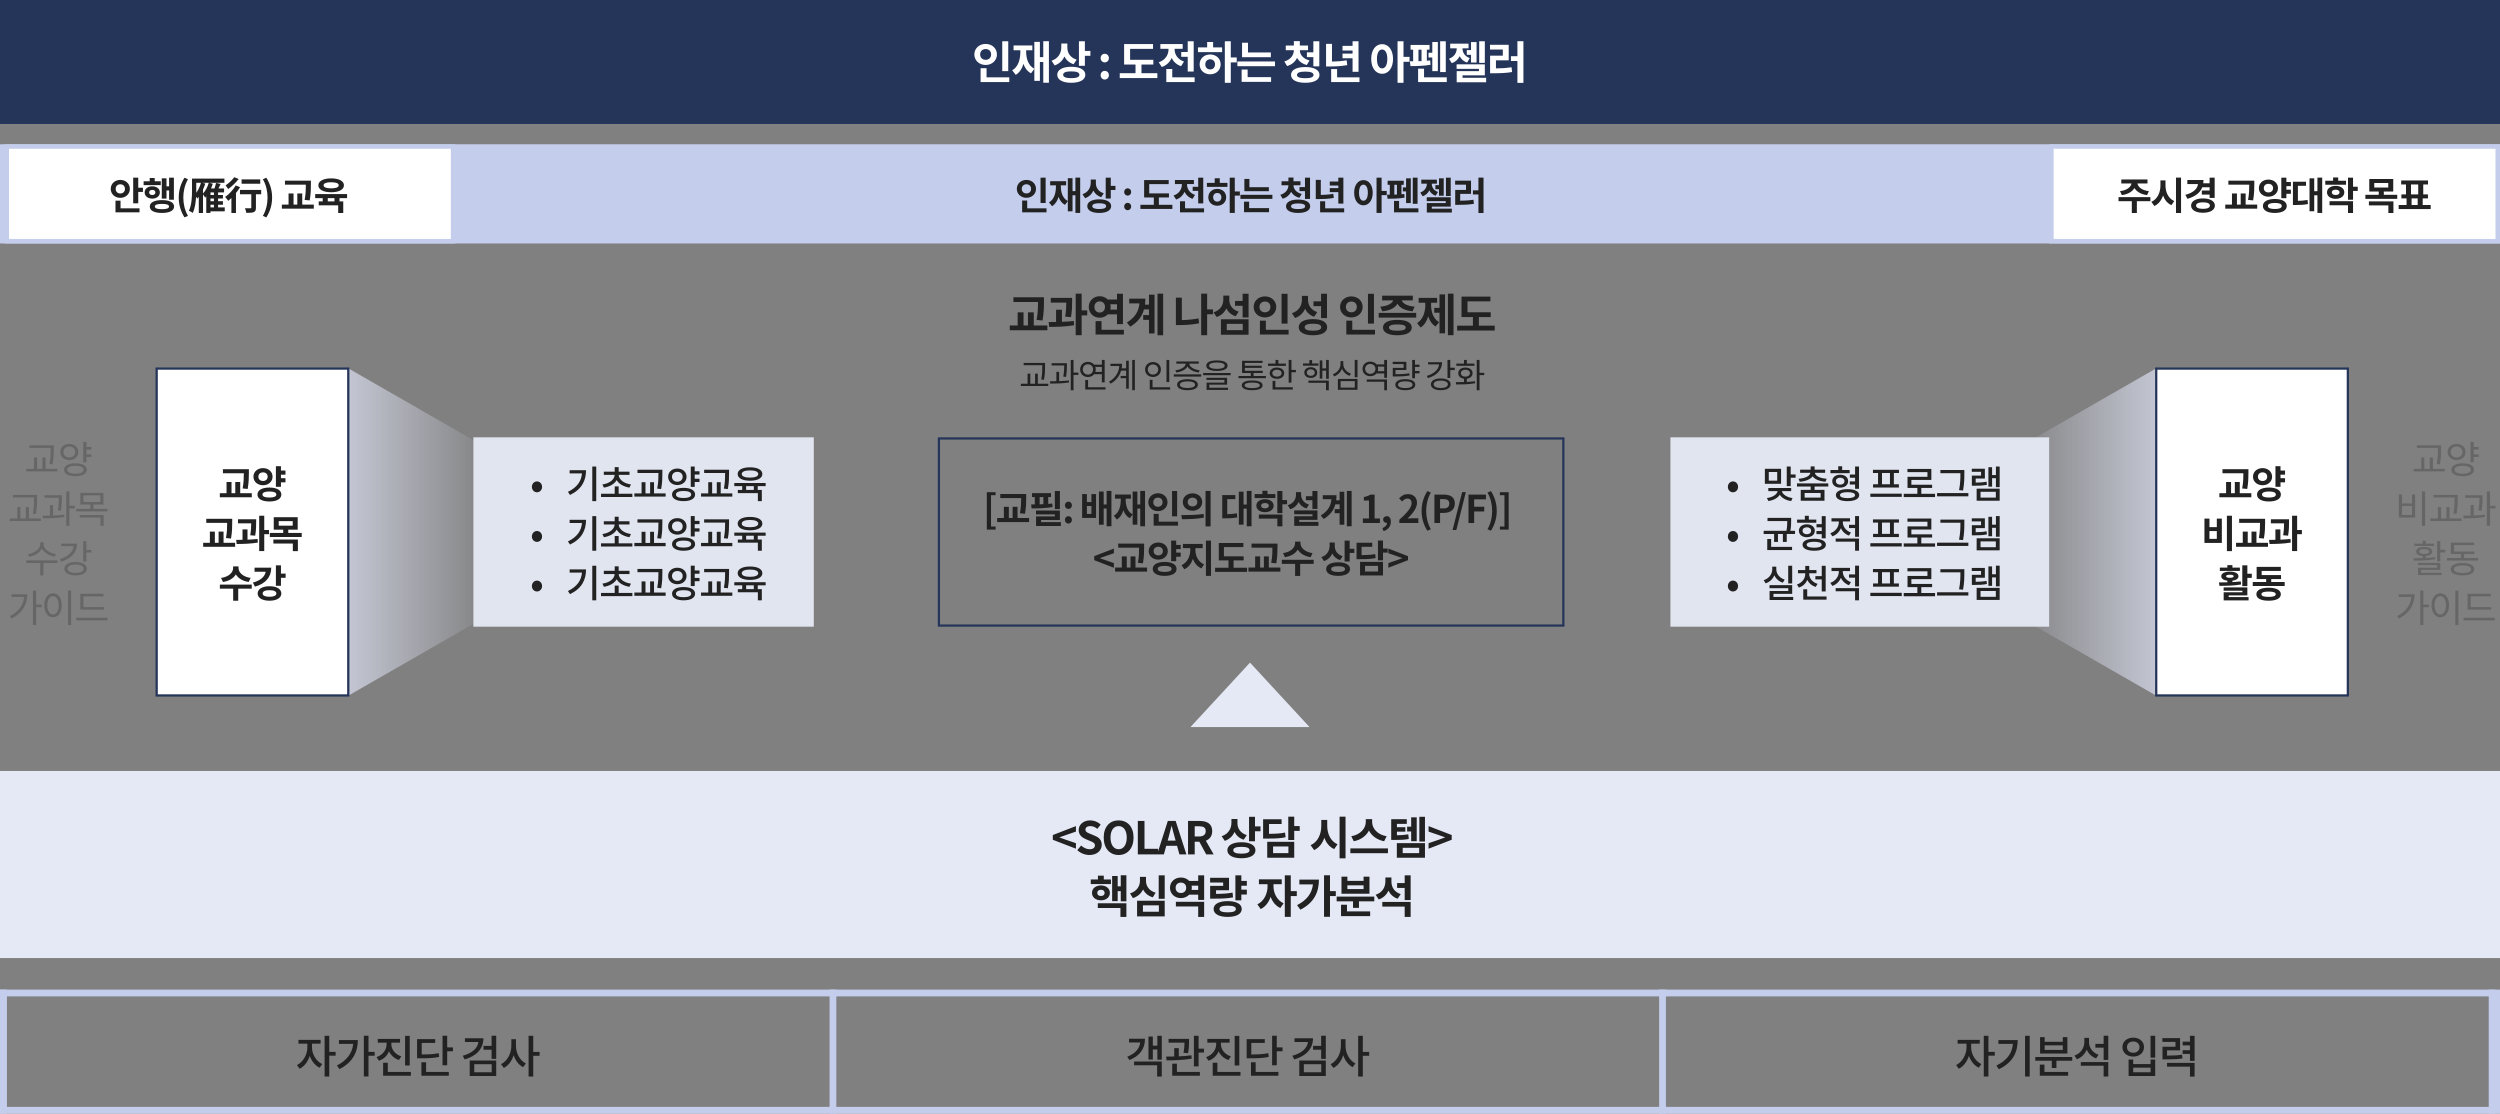 <svg width="1109" height="494" viewBox="0 0 1109 494" fill="none" xmlns="http://www.w3.org/2000/svg">
<rect x="0" y="0" width="1109" height="494" fill="#808080" stroke="none"/>
<path d="M830 236L956.75 308.746L956.75 163.254L830 236Z" fill="url(#paint0_linear_235:1369)"/>
<path d="M281 236L154.25 308.746L154.25 163.254L281 236Z" fill="url(#paint1_linear_235:1369)"/>
<rect width="1109" height="55" fill="#253559"/>
<rect y="64" width="1109" height="44" fill="#C4CEEC"/>
<rect x="1.5" y="440.5" width="1106" height="52" stroke="#C4CEEC" stroke-width="3"/>
<rect y="342" width="1109" height="83" fill="#E5E9F5"/>
<rect x="3" y="65" width="198" height="42" fill="white" stroke="#C4CEEC" stroke-width="2"/>
<rect x="910" y="65" width="198" height="42" fill="white" stroke="#C4CEEC" stroke-width="2"/>
<path d="M447.256 18.32H444.596V31.54H447.256V18.32ZM434.796 24.16C434.796 22.64 435.876 21.76 437.236 21.76C438.616 21.76 439.656 22.64 439.656 24.16C439.656 25.64 438.616 26.54 437.236 26.54C435.876 26.54 434.796 25.64 434.796 24.16ZM442.236 24.16C442.236 21.44 440.056 19.48 437.236 19.48C434.416 19.48 432.216 21.44 432.216 24.16C432.216 26.84 434.416 28.82 437.236 28.82C440.056 28.82 442.236 26.84 442.236 24.16ZM437.636 34.3V30.24H434.996V36.4H447.716V34.3H437.636ZM462.794 18.28V25.34H461.294V18.58H458.834V30.5C456.114 29.08 455.194 26.02 455.194 22.8V22.3H457.954V20.16H449.614V22.3H452.634V22.8C452.634 26.34 451.754 29.6 449.014 31.2L450.594 33.2C452.314 32.16 453.394 30.44 453.994 28.32C454.634 30.16 455.714 31.64 457.354 32.52L458.834 30.54V35.88H461.294V27.5H462.794V36.7H465.294V18.28H462.794ZM477.613 26.46C474.713 25.56 473.473 23.4 473.473 21.18V19.3H470.793V20.96C470.793 23.46 469.553 25.92 466.473 26.94L467.853 29.02C469.953 28.28 471.373 26.86 472.173 25.06C472.953 26.62 474.293 27.86 476.233 28.5L477.613 26.46ZM475.233 34.68C472.873 34.68 471.613 34.2 471.613 33.16C471.613 32.14 472.873 31.66 475.233 31.66C477.573 31.66 478.833 32.14 478.833 33.16C478.833 34.2 477.573 34.68 475.233 34.68ZM475.233 29.62C471.393 29.62 468.993 30.94 468.993 33.16C468.993 35.4 471.393 36.72 475.233 36.72C479.053 36.72 481.453 35.4 481.453 33.16C481.453 30.94 479.053 29.62 475.233 29.62ZM481.253 22.58V18.32H478.613V29.2H481.253V24.76H483.693V22.58H481.253ZM490.062 27.68C491.122 27.68 491.902 26.86 491.902 25.78C491.902 24.68 491.122 23.86 490.062 23.86C489.022 23.86 488.242 24.68 488.242 25.78C488.242 26.86 489.022 27.68 490.062 27.68ZM490.062 35.28C491.122 35.28 491.902 34.44 491.902 33.36C491.902 32.26 491.122 31.44 490.062 31.44C489.022 31.44 488.242 32.26 488.242 33.36C488.242 34.44 489.022 35.28 490.062 35.28ZM506.357 32.48V28.64H511.617V26.52H501.317V21.68H511.477V19.56H498.657V28.64H503.717V32.48H496.717V34.64H513.397V32.48H506.357ZM523.996 23.06V25.2H526.876V31.74H529.516V18.3H526.876V23.06H523.996ZM525.216 27.3C522.316 26.32 521.056 24.06 521.056 21.88V21.64H524.636V19.54H514.736V21.64H518.356V21.9C518.356 24.22 517.036 26.64 514.016 27.62L515.356 29.72C517.496 29 518.936 27.54 519.756 25.72C520.556 27.38 521.916 28.7 523.936 29.36L525.216 27.3ZM520.016 34.3V30.62H517.376V36.4H529.936V34.3H520.016ZM536.834 30.8C535.594 30.8 534.674 29.96 534.674 28.56C534.674 27.16 535.594 26.3 536.834 26.3C538.074 26.3 538.974 27.16 538.974 28.54C538.974 29.96 538.074 30.8 536.834 30.8ZM536.834 24.16C534.154 24.16 532.154 25.98 532.154 28.54C532.154 31.14 534.154 32.96 536.834 32.96C539.494 32.96 541.474 31.14 541.474 28.54C541.474 25.98 539.494 24.16 536.834 24.16ZM538.134 18.62H535.494V21.02H531.414V23.12H542.134V21.02H538.134V18.62ZM548.614 25.5H545.974V18.3H543.334V36.72H545.974V27.68H548.614V25.5ZM563.753 23.28H553.613V18.96H550.973V25.38H563.753V23.28ZM553.453 30.84H550.793V36.32H563.853V34.22H553.453V30.84ZM548.913 27.26V29.38H565.593V27.26H548.913ZM579.742 23.22V25.34H582.602V29.42H585.242V18.3H582.602V23.22H579.742ZM580.902 26.82C577.962 26.04 576.642 24.18 576.602 22.28H580.242V20.2H576.602V18.24H573.962V20.2H570.362V22.28H573.962C573.922 24.34 572.642 26.42 569.722 27.26L570.962 29.3C573.102 28.68 574.542 27.38 575.362 25.7C576.202 27.16 577.642 28.3 579.702 28.84L580.902 26.82ZM579.022 34.7C576.582 34.7 575.342 34.24 575.342 33.24C575.342 32.24 576.582 31.76 579.022 31.76C581.422 31.76 582.682 32.24 582.682 33.24C582.682 34.24 581.422 34.7 579.022 34.7ZM579.022 29.74C575.102 29.74 572.702 31.02 572.702 33.24C572.702 35.44 575.102 36.72 579.022 36.72C582.922 36.72 585.322 35.44 585.322 33.24C585.322 31.02 582.922 29.74 579.022 29.74ZM600.001 31.84H602.641V18.3H600.001V20.34H595.541V22.42H600.001V23.78H595.541V25.86H600.001V31.84ZM597.381 26.74C595.121 27.14 593.081 27.28 590.861 27.32V19.46H588.241V29.48H589.721C592.481 29.48 594.921 29.38 597.641 28.88L597.381 26.74ZM593.141 34.3V30.64H590.501V36.4H603.061V34.3H593.141ZM613.111 30.34C611.731 30.34 610.811 28.88 610.811 26.14C610.811 23.42 611.731 21.96 613.111 21.96C614.471 21.96 615.411 23.42 615.411 26.14C615.411 28.88 614.471 30.34 613.111 30.34ZM613.111 19.58C610.311 19.58 608.271 22.1 608.271 26.14C608.271 30.2 610.311 32.74 613.111 32.74C615.891 32.74 617.951 30.2 617.951 26.14C617.951 22.1 615.891 19.58 613.111 19.58ZM625.271 25.24H622.591V18.3H619.951V36.72H622.591V27.42H625.271V25.24ZM641.349 18.3H638.849V31.96H641.349V18.3ZM633.689 23.38V25.48H635.369V31.56H637.829V18.64H635.369V23.38H633.689ZM629.229 22.02H630.589V27.1C630.149 27.12 629.669 27.12 629.229 27.14V22.02ZM634.429 26.8C633.949 26.86 633.469 26.92 632.949 26.96V22.02H634.149V19.92H625.729V22.02H626.869V27.18H625.429L625.689 29.32C628.049 29.32 631.749 29.26 634.569 28.74L634.429 26.8ZM631.709 34.3V30.46H629.069V36.4H641.789V34.3H631.709ZM658.667 18.32H656.167V27.88H658.667V18.32ZM650.667 22.22V24.32H652.547V27.74H655.007V18.66H652.547V22.22H650.667ZM652.007 25.78C649.727 24.98 648.767 23.26 648.767 21.48V21.44H651.447V19.36H643.307V21.44H646.207V21.48C646.207 23.3 645.187 25.2 642.767 26.06L644.027 28.04C645.727 27.42 646.847 26.3 647.507 24.92C648.147 26.2 649.207 27.22 650.807 27.76L652.007 25.78ZM648.787 34.5V33.42H658.667V28.54H646.147V30.56H656.067V31.56H646.187V36.5H659.247V34.5H648.787ZM663.606 26.76H669.266V19.86H660.966V21.96H666.646V24.7H661.006V32.5H662.526C665.586 32.5 668.026 32.4 670.766 31.96L670.526 29.82C668.206 30.2 666.106 30.32 663.606 30.34V26.76ZM673.126 18.28V24.92H670.246V27.06H673.126V36.76H675.786V18.28H673.126Z" fill="white"/>
<path d="M463.842 78.822H461.581V90.059H463.842V78.822ZM453.251 83.786C453.251 82.494 454.169 81.746 455.325 81.746C456.498 81.746 457.382 82.494 457.382 83.786C457.382 85.044 456.498 85.809 455.325 85.809C454.169 85.809 453.251 85.044 453.251 83.786ZM459.575 83.786C459.575 81.474 457.722 79.808 455.325 79.808C452.928 79.808 451.058 81.474 451.058 83.786C451.058 86.064 452.928 87.747 455.325 87.747C457.722 87.747 459.575 86.064 459.575 83.786ZM455.665 92.405V88.954H453.421V94.19H464.233V92.405H455.665ZM477.05 78.788V84.789H475.775V79.043H473.684V89.175C471.372 87.968 470.59 85.367 470.59 82.63V82.205H472.936V80.386H465.847V82.205H468.414V82.63C468.414 85.639 467.666 88.41 465.337 89.77L466.68 91.47C468.142 90.586 469.06 89.124 469.57 87.322C470.114 88.886 471.032 90.144 472.426 90.892L473.684 89.209V93.748H475.775V86.625H477.05V94.445H479.175V78.788H477.05ZM489.646 85.741C487.181 84.976 486.127 83.14 486.127 81.253V79.655H483.849V81.066C483.849 83.191 482.795 85.282 480.177 86.149L481.35 87.917C483.135 87.288 484.342 86.081 485.022 84.551C485.685 85.877 486.824 86.931 488.473 87.475L489.646 85.741ZM487.623 92.728C485.617 92.728 484.546 92.32 484.546 91.436C484.546 90.569 485.617 90.161 487.623 90.161C489.612 90.161 490.683 90.569 490.683 91.436C490.683 92.32 489.612 92.728 487.623 92.728ZM487.623 88.427C484.359 88.427 482.319 89.549 482.319 91.436C482.319 93.34 484.359 94.462 487.623 94.462C490.87 94.462 492.91 93.34 492.91 91.436C492.91 89.549 490.87 88.427 487.623 88.427ZM492.74 82.443V78.822H490.496V88.07H492.74V84.296H494.814V82.443H492.74ZM500.228 86.778C501.129 86.778 501.792 86.081 501.792 85.163C501.792 84.228 501.129 83.531 500.228 83.531C499.344 83.531 498.681 84.228 498.681 85.163C498.681 86.081 499.344 86.778 500.228 86.778ZM500.228 93.238C501.129 93.238 501.792 92.524 501.792 91.606C501.792 90.671 501.129 89.974 500.228 89.974C499.344 89.974 498.681 90.671 498.681 91.606C498.681 92.524 499.344 93.238 500.228 93.238ZM514.079 90.858V87.594H518.55V85.792H509.795V81.678H518.431V79.876H507.534V87.594H511.835V90.858H505.885V92.694H520.063V90.858H514.079ZM529.071 82.851V84.67H531.519V90.229H533.763V78.805H531.519V82.851H529.071ZM530.108 86.455C527.643 85.622 526.572 83.701 526.572 81.848V81.644H529.615V79.859H521.2V81.644H524.277V81.865C524.277 83.837 523.155 85.894 520.588 86.727L521.727 88.512C523.546 87.9 524.77 86.659 525.467 85.112C526.147 86.523 527.303 87.645 529.02 88.206L530.108 86.455ZM525.688 92.405V89.277H523.444V94.19H534.12V92.405H525.688ZM539.984 89.43C538.93 89.43 538.148 88.716 538.148 87.526C538.148 86.336 538.93 85.605 539.984 85.605C541.038 85.605 541.803 86.336 541.803 87.509C541.803 88.716 541.038 89.43 539.984 89.43ZM539.984 83.786C537.706 83.786 536.006 85.333 536.006 87.509C536.006 89.719 537.706 91.266 539.984 91.266C542.245 91.266 543.928 89.719 543.928 87.509C543.928 85.333 542.245 83.786 539.984 83.786ZM541.089 79.077H538.845V81.117H535.377V82.902H544.489V81.117H541.089V79.077ZM549.997 84.925H547.753V78.805H545.509V94.462H547.753V86.778H549.997V84.925ZM562.865 83.038H554.246V79.366H552.002V84.823H562.865V83.038ZM554.11 89.464H551.849V94.122H562.95V92.337H554.11V89.464ZM550.251 86.421V88.223H564.429V86.421H550.251ZM576.456 82.987V84.789H578.887V88.257H581.131V78.805H578.887V82.987H576.456ZM577.442 86.047C574.943 85.384 573.821 83.803 573.787 82.188H576.881V80.42H573.787V78.754H571.543V80.42H568.483V82.188H571.543C571.509 83.939 570.421 85.707 567.939 86.421L568.993 88.155C570.812 87.628 572.036 86.523 572.733 85.095C573.447 86.336 574.671 87.305 576.422 87.764L577.442 86.047ZM575.844 92.745C573.77 92.745 572.716 92.354 572.716 91.504C572.716 90.654 573.77 90.246 575.844 90.246C577.884 90.246 578.955 90.654 578.955 91.504C578.955 92.354 577.884 92.745 575.844 92.745ZM575.844 88.529C572.512 88.529 570.472 89.617 570.472 91.504C570.472 93.374 572.512 94.462 575.844 94.462C579.159 94.462 581.199 93.374 581.199 91.504C581.199 89.617 579.159 88.529 575.844 88.529ZM593.676 90.314H595.92V78.805H593.676V80.539H589.885V82.307H593.676V83.463H589.885V85.231H593.676V90.314ZM591.449 85.979C589.528 86.319 587.794 86.438 585.907 86.472V79.791H583.68V88.308H584.938C587.284 88.308 589.358 88.223 591.67 87.798L591.449 85.979ZM587.845 92.405V89.294H585.601V94.19H596.277V92.405H587.845ZM604.819 89.039C603.646 89.039 602.864 87.798 602.864 85.469C602.864 83.157 603.646 81.916 604.819 81.916C605.975 81.916 606.774 83.157 606.774 85.469C606.774 87.798 605.975 89.039 604.819 89.039ZM604.819 79.893C602.439 79.893 600.705 82.035 600.705 85.469C600.705 88.92 602.439 91.079 604.819 91.079C607.182 91.079 608.933 88.92 608.933 85.469C608.933 82.035 607.182 79.893 604.819 79.893ZM615.155 84.704H612.877V78.805H610.633V94.462H612.877V86.557H615.155V84.704ZM628.822 78.805H626.697V90.416H628.822V78.805ZM622.311 83.123V84.908H623.739V90.076H625.83V79.094H623.739V83.123H622.311ZM618.52 81.967H619.676V86.285C619.302 86.302 618.894 86.302 618.52 86.319V81.967ZM622.94 86.03C622.532 86.081 622.124 86.132 621.682 86.166V81.967H622.702V80.182H615.545V81.967H616.514V86.353H615.29L615.511 88.172C617.517 88.172 620.662 88.121 623.059 87.679L622.94 86.03ZM620.628 92.405V89.141H618.384V94.19H629.196V92.405H620.628ZM643.542 78.822H641.417V86.948H643.542V78.822ZM636.742 82.137V83.922H638.34V86.829H640.431V79.111H638.34V82.137H636.742ZM637.881 85.163C635.943 84.483 635.127 83.021 635.127 81.508V81.474H637.405V79.706H630.486V81.474H632.951V81.508C632.951 83.055 632.084 84.67 630.027 85.401L631.098 87.084C632.543 86.557 633.495 85.605 634.056 84.432C634.6 85.52 635.501 86.387 636.861 86.846L637.881 85.163ZM635.144 92.575V91.657H643.542V87.509H632.9V89.226H641.332V90.076H632.934V94.275H644.035V92.575H635.144ZM647.74 85.996H652.551V80.131H645.496V81.916H650.324V84.245H645.53V90.875H646.822C649.423 90.875 651.497 90.79 653.826 90.416L653.622 88.597C651.65 88.92 649.865 89.022 647.74 89.039V85.996ZM655.832 78.788V84.432H653.384V86.251H655.832V94.496H658.093V78.788H655.832Z" fill="#222222"/>
<path d="M462.478 142.18C463.098 138.46 463.098 135.92 463.098 133.66V131.88H449.558V133.98H460.458C460.458 136.1 460.438 138.58 459.838 141.92L462.478 142.18ZM458.578 144.38V138.56H455.998V144.38H454.038V138.56H451.438V144.38H447.938V146.5H464.618V144.38H458.578ZM475.097 140.68C475.597 137.64 475.597 135.4 475.597 133.62V132.12H466.117V134.22H472.997C472.997 135.86 472.937 137.84 472.517 140.46L475.097 140.68ZM471.077 137.4H468.477V142.84C467.317 142.86 466.197 142.86 465.177 142.86L465.417 145.02C468.617 145 472.737 144.92 476.477 144.28L476.337 142.38C474.657 142.58 472.857 142.7 471.077 142.76V137.4ZM482.297 137.7H479.817V130.28H477.177V148.7H479.817V139.9H482.297V137.7ZM485.475 136.16C485.475 134.64 486.475 133.7 487.815 133.7C489.175 133.7 490.175 134.64 490.175 136.16C490.175 137.7 489.175 138.64 487.815 138.64C486.475 138.64 485.475 137.7 485.475 136.16ZM495.495 134.96V137.34H492.535C492.635 136.98 492.675 136.56 492.675 136.16C492.675 135.74 492.615 135.34 492.535 134.96H495.495ZM495.495 139.44V143.78H498.135V130.3H495.495V132.86H491.395C490.495 131.94 489.255 131.4 487.815 131.4C485.095 131.4 482.975 133.42 482.975 136.16C482.975 138.92 485.095 140.94 487.815 140.94C489.255 140.94 490.535 140.38 491.435 139.44H495.495ZM488.635 146.3V142.46H485.995V148.4H498.555V146.3H488.635ZM509.693 135.16H507.913C508.013 134.3 508.073 133.42 508.073 132.48H500.913V134.58H505.453C505.113 138.18 503.513 140.84 499.873 143.06L501.373 144.9C504.813 142.86 506.653 140.3 507.473 137.26H509.693V139.76H507.133V141.88H509.693V147.92H512.153V130.7H509.693V135.16ZM513.473 130.28V148.72H515.973V130.28H513.473ZM524.263 132.04H521.623V144.2H523.223C525.903 144.2 528.863 144.04 531.923 143.4L531.663 141.24C529.083 141.74 526.583 141.94 524.263 142V132.04ZM538.063 137.24H535.483V130.28H532.843V148.68H535.483V139.42H538.063V137.24ZM549.462 138.26C546.562 137.36 545.322 135.24 545.322 133.04V131.14H542.662V132.88C542.662 135.28 541.382 137.6 538.322 138.56L539.702 140.62C541.782 139.94 543.202 138.58 544.002 136.82C544.802 138.42 546.162 139.66 548.122 140.3L549.462 138.26ZM544.202 143.68H551.282V146.44H544.202V143.68ZM541.602 148.5H553.862V141.62H541.602V148.5ZM551.222 130.3V133.5H547.862V135.64H551.222V140.82H553.862V130.3H551.222ZM571.16 130.32H568.5V143.54H571.16V130.32ZM558.7 136.16C558.7 134.64 559.78 133.76 561.14 133.76C562.52 133.76 563.56 134.64 563.56 136.16C563.56 137.64 562.52 138.54 561.14 138.54C559.78 138.54 558.7 137.64 558.7 136.16ZM566.14 136.16C566.14 133.44 563.96 131.48 561.14 131.48C558.32 131.48 556.12 133.44 556.12 136.16C556.12 138.84 558.32 140.82 561.14 140.82C563.96 140.82 566.14 138.84 566.14 136.16ZM561.54 146.3V142.24H558.9V148.4H571.62V146.3H561.54ZM586.018 141.1H588.658V130.3H586.018V133.66H582.658V135.8H586.018V141.1ZM584.338 138.44C581.418 137.5 580.218 135.26 580.218 132.78V131.26H577.538V132.9C577.538 135.44 576.238 137.94 573.098 138.94L574.478 141.06C576.658 140.32 578.118 138.84 578.938 136.96C579.718 138.6 581.018 139.86 582.958 140.52L584.338 138.44ZM582.438 146.7C580.018 146.7 578.758 146.2 578.758 145.16C578.758 144.1 580.018 143.6 582.438 143.6C584.838 143.6 586.098 144.1 586.098 145.16C586.098 146.2 584.838 146.7 582.438 146.7ZM582.438 141.56C578.518 141.56 576.118 142.88 576.118 145.16C576.118 147.4 578.518 148.72 582.438 148.72C586.338 148.72 588.738 147.4 588.738 145.16C588.738 142.88 586.338 141.56 582.438 141.56ZM609.488 130.32H606.828V143.54H609.488V130.32ZM597.028 136.16C597.028 134.64 598.108 133.76 599.468 133.76C600.848 133.76 601.888 134.64 601.888 136.16C601.888 137.64 600.848 138.54 599.468 138.54C598.108 138.54 597.028 137.64 597.028 136.16ZM604.468 136.16C604.468 133.44 602.288 131.48 599.468 131.48C596.648 131.48 594.448 133.44 594.448 136.16C594.448 138.84 596.648 140.82 599.468 140.82C602.288 140.82 604.468 138.84 604.468 136.16ZM599.868 146.3V142.24H597.228V148.4H609.948V146.3H599.868ZM613.187 138.1C616.667 137.78 618.927 136.5 619.907 134.74C620.867 136.5 623.147 137.78 626.607 138.1L627.527 136.04C624.027 135.74 622.227 134.52 621.807 133.26H626.727V131.16H613.107V133.26H618.007C617.587 134.52 615.787 135.74 612.307 136.04L613.187 138.1ZM619.867 146.7C617.407 146.7 616.147 146.26 616.147 145.3C616.147 144.34 617.407 143.92 619.867 143.92C622.327 143.92 623.587 144.34 623.587 145.3C623.587 146.26 622.327 146.7 619.867 146.7ZM619.867 141.88C615.887 141.88 613.487 143.14 613.487 145.3C613.487 147.48 615.887 148.72 619.867 148.72C623.847 148.72 626.267 147.48 626.267 145.3C626.267 143.14 623.847 141.88 619.867 141.88ZM611.587 138.8V140.88H628.227V138.8H611.587ZM634.825 134.28H637.505V132.14H629.305V134.28H632.265V135.18C632.265 138.34 631.305 141.64 628.625 143.34L630.185 145.28C631.845 144.24 632.925 142.44 633.565 140.34C634.165 142.28 635.225 143.86 636.845 144.84L638.385 142.92C635.725 141.36 634.825 138.26 634.825 135.18V134.28ZM638.565 136.58H636.225V138.72H638.565V147.88H641.025V130.6H638.565V136.58ZM642.285 130.28V148.7H644.785V130.28H642.285ZM656.023 144.48V140.64H661.283V138.52H650.983V133.68H661.143V131.56H648.323V140.64H653.383V144.48H646.383V146.64H663.063V144.48H656.023Z" fill="#222222"/>
<path d="M477.288 376.48V374.04L473.088 372.6L470.028 371.5V371.42L473.088 370.34L477.288 368.9V366.46L467.028 370.42V372.52L477.288 376.48ZM483.285 379.28C486.705 379.28 488.725 377.22 488.725 374.8C488.725 372.66 487.545 371.52 485.745 370.78L483.805 369.96C482.545 369.46 481.505 369.08 481.505 368.02C481.505 367.04 482.325 366.46 483.625 366.46C484.845 366.46 485.825 366.9 486.765 367.68L488.265 365.82C487.065 364.6 485.345 363.92 483.625 363.92C480.625 363.92 478.505 365.78 478.505 368.2C478.505 370.36 480.005 371.56 481.505 372.18L483.485 373.02C484.805 373.58 485.705 373.92 485.705 375.02C485.705 376.06 484.885 376.72 483.345 376.72C482.045 376.72 480.645 376.06 479.585 375.08L477.885 377.12C479.325 378.5 481.305 379.28 483.285 379.28ZM496.225 379.28C500.145 379.28 502.845 376.34 502.845 371.54C502.845 366.74 500.145 363.92 496.225 363.92C492.305 363.92 489.605 366.72 489.605 371.54C489.605 376.34 492.305 379.28 496.225 379.28ZM496.225 376.72C494.025 376.72 492.625 374.7 492.625 371.54C492.625 368.36 494.025 366.46 496.225 366.46C498.425 366.46 499.825 368.36 499.825 371.54C499.825 374.7 498.425 376.72 496.225 376.72ZM504.736 379H513.716V376.52H507.696V364.18H504.736V379ZM518.421 371.28C518.861 369.74 519.301 368.06 519.681 366.44H519.781C520.201 368.04 520.601 369.74 521.061 371.28L521.501 372.9H517.981L518.421 371.28ZM513.301 379H516.301L517.341 375.2H522.141L523.181 379H526.281L521.521 364.18H518.041L513.301 379ZM527.013 379H529.973V373.4H532.033L535.073 379H538.373L534.913 372.94C536.613 372.28 537.733 370.9 537.733 368.68C537.733 365.28 535.273 364.18 532.173 364.18H527.013V379ZM529.973 371.06V366.54H531.893C533.793 366.54 534.853 367.08 534.853 368.68C534.853 370.26 533.793 371.06 531.893 371.06H529.973ZM553.077 370.46C550.177 369.56 548.937 367.4 548.937 365.18V363.3H546.257V364.96C546.257 367.46 545.017 369.92 541.937 370.94L543.317 373.02C545.417 372.28 546.837 370.86 547.637 369.06C548.417 370.62 549.757 371.86 551.697 372.5L553.077 370.46ZM550.697 378.68C548.337 378.68 547.077 378.2 547.077 377.16C547.077 376.14 548.337 375.66 550.697 375.66C553.037 375.66 554.297 376.14 554.297 377.16C554.297 378.2 553.037 378.68 550.697 378.68ZM550.697 373.62C546.857 373.62 544.457 374.94 544.457 377.16C544.457 379.4 546.857 380.72 550.697 380.72C554.517 380.72 556.917 379.4 556.917 377.16C556.917 374.94 554.517 373.62 550.697 373.62ZM556.717 366.58V362.32H554.077V373.2H556.717V368.76H559.157V366.58H556.717ZM570.036 369.32C568.036 369.74 566.216 369.86 562.936 369.88V365.54H568.516V363.42H560.316V372H561.856C565.936 372 568.036 371.9 570.296 371.4L570.036 369.32ZM564.736 375.5H571.536V378.44H564.736V375.5ZM562.136 380.5H574.116V373.42H562.136V380.5ZM576.556 366.44H574.116V362.28H571.476V372.62H574.116V368.58H576.556V366.44ZM588.76 363.72H586.12V366.4C586.12 369.98 584.6 373.54 581.38 374.92L582.96 377.1C585.16 376.06 586.66 374.08 587.48 371.62C588.3 373.88 589.72 375.7 591.84 376.66L593.34 374.52C590.22 373.18 588.76 369.82 588.76 366.4V363.72ZM594.24 362.28V380.76H596.88V362.28H594.24ZM615.118 370.96C610.958 370.26 608.678 367.4 608.678 364.7V363.38H605.858V364.7C605.858 367.34 603.558 370.26 599.418 370.96L600.538 373.18C603.738 372.56 606.078 370.76 607.258 368.42C608.438 370.76 610.798 372.54 613.998 373.18L615.118 370.96ZM599.018 376.34V378.48H615.698V376.34H599.018ZM625.997 373.16H628.457V362.58H625.997V366.72H624.197V368.84H625.997V373.16ZM624.717 370.1C623.057 370.4 621.617 370.5 619.677 370.52V368.94H623.417V366.94H619.677V365.48H624.057V363.4H617.137V372.6H618.397C621.117 372.6 622.857 372.56 624.937 372.18L624.717 370.1ZM622.237 376.08H629.537V378.44H622.237V376.08ZM619.637 380.5H632.117V374.02H619.637V380.5ZM629.617 362.32V373.3H632.117V362.32H629.617ZM633.715 376.48L643.975 372.52V370.42L633.715 366.46V368.9L637.935 370.34L640.995 371.42V371.5L637.935 372.6L633.715 374.04V376.48ZM492.824 390.14H489.644V388.46H487.044V390.14H483.864V392.18H492.824V390.14ZM486.744 396.08C486.744 395.18 487.404 394.7 488.384 394.7C489.344 394.7 490.004 395.18 490.004 396.08C490.004 396.98 489.344 397.46 488.384 397.46C487.404 397.46 486.744 396.98 486.744 396.08ZM492.344 396.08C492.344 394.14 490.704 392.78 488.384 392.78C486.044 392.78 484.404 394.14 484.404 396.08C484.404 398.02 486.044 399.38 488.384 399.38C490.704 399.38 492.344 398.02 492.344 396.08ZM486.984 402.78H497.024V406.74H499.664V400.68H486.984V402.78ZM497.164 388.28V393.18H495.804V388.6H493.344V399.74H495.804V395.3H497.164V399.82H499.664V388.28H497.164ZM512.642 396C509.662 395.14 508.362 392.98 508.362 390.76V388.98H505.682V390.76C505.682 393.02 504.362 395.36 501.282 396.32L502.562 398.4C504.722 397.72 506.222 396.32 507.062 394.56C507.882 396.18 509.302 397.44 511.382 398.06L512.642 396ZM507.002 401.62H514.082V404.44H507.002V401.62ZM504.402 406.5H516.662V399.56H504.402V406.5ZM514.002 388.3V398.7H516.662V388.3H514.002ZM521.62 402.12H531.52V406.74H534.16V400.04H521.62V402.12ZM528.6 394.78C528.66 394.46 528.7 394.14 528.7 393.82C528.7 393.48 528.66 393.18 528.6 392.88H531.52V394.78H528.6ZM523.84 396.14C522.5 396.14 521.5 395.28 521.5 393.82C521.5 392.38 522.5 391.52 523.84 391.52C525.2 391.52 526.2 392.38 526.2 393.82C526.2 395.28 525.2 396.14 523.84 396.14ZM531.52 388.3V390.78H527.54C526.66 389.84 525.34 389.26 523.84 389.26C521.12 389.26 519 391.18 519 393.82C519 396.48 521.12 398.4 523.84 398.4C525.32 398.4 526.64 397.82 527.52 396.88H531.52V399.2H534.16V388.3H531.52ZM536.819 392.96V398.64H538.399C542.079 398.64 544.419 398.56 546.979 398.08L546.759 395.96C544.459 396.38 542.439 396.5 539.439 396.52V394.92H545.199V389.38H536.799V391.5H542.599V392.96H536.819ZM544.599 404.72C542.199 404.72 540.959 404.26 540.959 403.24C540.959 402.22 542.199 401.76 544.599 401.76C546.999 401.76 548.239 402.22 548.239 403.24C548.239 404.26 546.999 404.72 544.599 404.72ZM544.599 399.74C540.759 399.74 538.359 401.02 538.359 403.24C538.359 405.44 540.759 406.74 544.599 406.74C548.439 406.74 550.839 405.44 550.839 403.24C550.839 401.02 548.439 399.74 544.599 399.74ZM553.099 392.92V390.78H550.659V388.3H548.019V399.4H550.659V396.8H553.099V394.66H550.659V392.92H553.099ZM564.923 392.24H568.583V390.06H558.463V392.24H562.283V393.26C562.283 396.3 560.783 399.76 557.763 401.16L559.243 403.26C561.343 402.26 562.823 400.24 563.643 397.84C564.463 400.02 565.903 401.86 567.943 402.8L569.403 400.72C566.383 399.32 564.923 396.06 564.923 393.26V392.24ZM575.263 395.32H572.583V388.3H569.943V406.72H572.583V397.5H575.263V395.32ZM576.401 390.18V392.32H582.421C581.941 396.4 579.661 399.32 575.381 401.52L576.861 403.54C582.981 400.44 585.081 395.7 585.081 390.18H576.401ZM592.561 395.32H589.981V388.28H587.341V406.68H589.981V397.5H592.561V395.32ZM604.88 394.4H597.7V392.74H604.88V394.4ZM607.5 388.88H604.88V390.76H597.7V388.88H595.08V396.46H607.5V388.88ZM597.52 401.34H594.88V406.4H607.8V404.3H597.52V401.34ZM592.94 397.74V399.82H600.2V402.72H602.84V399.82H609.64V397.74H592.94ZM621.358 396.64C618.458 395.68 617.238 393.44 617.238 391.14V389.24H614.558V390.98C614.558 393.48 613.298 395.92 610.238 396.92L611.618 399C613.698 398.28 615.118 396.86 615.918 395.08C616.698 396.7 618.018 398 619.978 398.68L621.358 396.64ZM613.198 402.18H623.118V406.74H625.758V400.1H613.198V402.18ZM623.118 388.3V391.74H619.758V393.88H623.118V399.26H625.758V388.3H623.118Z" fill="#222222"/>
<path d="M138.399 462.98H142.219V461.28H132.399V462.98H136.339V464.72C136.339 467.72 134.499 471.14 131.739 472.46L132.919 474.1C134.999 473.08 136.599 470.92 137.399 468.4C138.219 470.68 139.759 472.68 141.779 473.64L142.919 472.02C140.179 470.72 138.399 467.52 138.399 464.72V462.98ZM148.879 466.6H146.059V459.48H143.999V477.54H146.059V468.3H148.879V466.6ZM150.357 461.38V463.06H156.677C156.257 467.22 153.877 470.4 149.457 472.66L150.597 474.24C156.497 471.26 158.737 466.62 158.737 461.38H150.357ZM166.197 466.6H163.457V459.46H161.397V477.52H163.457V468.32H166.197V466.6ZM181.755 459.5H179.695V472.64H181.755V459.5ZM178.015 468.6C175.235 467.7 173.595 465.5 173.595 463.2V462.54H177.455V460.88H167.575V462.54H171.495V463.2C171.495 465.64 169.875 467.98 167.015 468.94L168.095 470.54C170.255 469.82 171.775 468.28 172.575 466.36C173.375 468.14 174.895 469.54 176.975 470.22L178.015 468.6ZM172.035 475.52V471.44H169.955V477.2H182.275V475.52H172.035ZM194.614 467.18C192.434 467.64 190.494 467.74 187.074 467.76V462.64H193.054V460.96H185.014V469.46H186.474C190.354 469.46 192.474 469.34 194.814 468.84L194.614 467.18ZM189.014 471.22H186.934V477.2H199.094V475.52H189.014V471.22ZM198.374 464.64V459.46H196.314V472.54H198.374V466.34H200.934V464.64H198.374ZM206.245 460.56V462.24H212.225C211.865 465.02 209.425 467.2 205.285 468.32L206.125 469.96C211.345 468.48 214.445 465.24 214.445 460.56H206.245ZM210.385 472.08H218.105V475.66H210.385V472.08ZM208.365 477.32H220.125V470.44H208.365V477.32ZM218.065 459.46V463.96H214.485V465.66H218.065V469.7H220.125V459.46H218.065ZM228.883 460.98H226.823V463.94C226.823 467.28 225.063 470.7 222.243 472.08L223.503 473.74C225.563 472.68 227.083 470.58 227.863 468.08C228.643 470.44 230.083 472.4 232.023 473.4L233.283 471.76C230.563 470.42 228.883 467.16 228.883 463.94V460.98ZM239.363 466.64H236.543V459.48H234.483V477.54H236.543V468.34H239.363V466.64Z" fill="#222222"/>
<path d="M500.839 460.78V462.44H505.799C505.459 465.22 503.599 467.36 500.039 468.76L501.019 470.24C505.659 468.38 507.919 465.22 507.919 460.78H500.839ZM503.079 472.56H513.299V477.56H515.359V470.9H503.079V472.56ZM513.399 459.48V463.86H511.399V459.82H509.459V470H511.399V465.54H513.399V470.08H515.359V459.48H513.399ZM527.017 467.22C527.457 464.88 527.457 463.1 527.457 461.88V460.84H518.377V462.52H525.437C525.417 463.64 525.357 465.06 524.997 467L527.017 467.22ZM528.517 468.12C526.737 468.4 524.797 468.52 522.917 468.6V464.96H520.877V468.66C519.597 468.7 518.357 468.7 517.277 468.7L517.497 470.38C520.637 470.38 524.897 470.28 528.657 469.62L528.517 468.12ZM522.077 471.84H519.997V477.2H532.277V475.52H522.077V471.84ZM531.697 465.2V459.48H529.617V473.04H531.697V466.9H534.097V465.2H531.697ZM549.755 459.5H547.695V472.64H549.755V459.5ZM546.015 468.6C543.235 467.7 541.595 465.5 541.595 463.2V462.54H545.455V460.88H535.575V462.54H539.495V463.2C539.495 465.64 537.875 467.98 535.015 468.94L536.095 470.54C538.255 469.82 539.775 468.28 540.575 466.36C541.375 468.14 542.895 469.54 544.975 470.22L546.015 468.6ZM540.035 475.52V471.44H537.955V477.2H550.275V475.52H540.035ZM562.614 467.18C560.434 467.64 558.494 467.74 555.074 467.76V462.64H561.054V460.96H553.014V469.46H554.474C558.354 469.46 560.474 469.34 562.814 468.84L562.614 467.18ZM557.014 471.22H554.934V477.2H567.094V475.52H557.014V471.22ZM566.374 464.64V459.46H564.314V472.54H566.374V466.34H568.934V464.64H566.374ZM574.245 460.56V462.24H580.225C579.865 465.02 577.425 467.2 573.285 468.32L574.125 469.96C579.345 468.48 582.445 465.24 582.445 460.56H574.245ZM578.385 472.08H586.105V475.66H578.385V472.08ZM576.365 477.32H588.125V470.44H576.365V477.32ZM586.065 459.46V463.96H582.485V465.66H586.065V469.7H588.125V459.46H586.065ZM596.883 460.98H594.823V463.94C594.823 467.28 593.063 470.7 590.243 472.08L591.503 473.74C593.563 472.68 595.083 470.58 595.863 468.08C596.643 470.44 598.083 472.4 600.023 473.4L601.283 471.76C598.563 470.42 596.883 467.16 596.883 463.94V460.98ZM607.363 466.64H604.543V459.48H602.483V477.54H604.543V468.34H607.363V466.64Z" fill="#222222"/>
<path d="M874.399 462.98H878.219V461.28H868.399V462.98H872.339V464.72C872.339 467.72 870.499 471.14 867.739 472.46L868.919 474.1C870.999 473.08 872.599 470.92 873.399 468.4C874.219 470.68 875.759 472.68 877.779 473.64L878.919 472.02C876.179 470.72 874.399 467.52 874.399 464.72V462.98ZM884.879 466.6H882.059V459.48H879.999V477.54H882.059V468.3H884.879V466.6ZM886.497 461.38V463.06H892.937C892.577 467.22 890.337 470.4 885.597 472.68L886.697 474.32C892.897 471.32 895.057 466.76 895.057 461.38H886.497ZM898.317 459.48V477.54H900.377V459.48H898.317ZM915.055 465.74H907.015V463.72H915.055V465.74ZM917.095 460.06H915.055V462.14H907.015V460.06H904.975V467.36H917.095V460.06ZM906.915 472.26H904.855V477.2H917.415V475.52H906.915V472.26ZM902.855 468.88V470.54H910.175V473.76H912.235V470.54H919.235V468.88H902.855ZM930.914 467.9C928.234 466.96 926.694 464.68 926.694 462.32V460.4H924.614V462.2C924.614 464.84 923.074 467.24 920.234 468.24L921.314 469.88C923.394 469.1 924.874 467.56 925.674 465.62C926.434 467.4 927.874 468.8 929.814 469.5L930.914 467.9ZM923.054 472.76H933.174V477.56H935.234V471.12H923.054V472.76ZM933.174 459.46V463.06H929.514V464.76H933.174V470.2H935.234V459.46H933.174ZM953.985 459.48V469.18H956.045V459.48H953.985ZM944.245 470.02V477.32H956.045V470.02H954.005V472.02H946.285V470.02H944.245ZM946.285 473.62H954.005V475.66H946.285V473.62ZM946.305 460.3C943.545 460.3 941.505 462.02 941.505 464.5C941.505 466.98 943.545 468.7 946.305 468.7C949.065 468.7 951.085 466.98 951.085 464.5C951.085 462.02 949.065 460.3 946.305 460.3ZM946.305 462C947.925 462 949.085 463 949.085 464.5C949.085 466.02 947.925 467 946.305 467C944.665 467 943.525 466.02 943.525 464.5C943.525 463 944.665 462 946.305 462ZM967.943 467.84C965.983 468.18 964.323 468.26 961.303 468.26V465.92H967.083V460.52H959.243V462.18H965.043V464.34H959.283V469.94H960.603C964.143 469.94 965.983 469.88 968.163 469.5L967.943 467.84ZM961.303 473.18H971.463V477.58H973.523V471.5H961.303V473.18ZM971.463 459.48V462.08H968.223V463.74H971.463V465.86H968.223V467.52H971.463V470.6H973.523V459.48H971.463Z" fill="#222222"/>
<path d="M437.75 234.941H441.643V233.581H439.62V219.675H441.643V218.349H437.75V234.941ZM454.698 227.903C455.225 224.741 455.225 222.582 455.225 220.661V219.148H443.716V220.933H452.981C452.981 222.735 452.964 224.843 452.454 227.682L454.698 227.903ZM451.383 229.773V224.826H449.19V229.773H447.524V224.826H445.314V229.773H442.339V231.575H456.517V229.773H451.383ZM470.167 217.822H467.923V225.829H470.167V217.822ZM461.191 220.491H462.84V223.653C462.296 223.687 461.735 223.704 461.191 223.721V220.491ZM466.818 223.364C466.223 223.432 465.628 223.483 464.999 223.534V220.491H466.223V218.757H457.791V220.491H459.032V223.755L457.4 223.772L457.621 225.54C460.324 225.54 463.843 225.455 466.92 224.945L466.818 223.364ZM461.82 231.609V230.674H470.167V226.458H459.576V228.175H467.94V229.076H459.593V233.343H470.609V231.609H461.82ZM473.939 225.778C474.84 225.778 475.503 225.081 475.503 224.163C475.503 223.228 474.84 222.531 473.939 222.531C473.055 222.531 472.392 223.228 472.392 224.163C472.392 225.081 473.055 225.778 473.939 225.778ZM473.939 232.238C474.84 232.238 475.503 231.524 475.503 230.606C475.503 229.671 474.84 228.974 473.939 228.974C473.055 228.974 472.392 229.671 472.392 230.606C472.392 231.524 473.055 232.238 473.939 232.238ZM484.152 227.971H482.146V224.469H484.152V227.971ZM484.152 222.718H482.146V219.182H480.038V229.756H486.209V219.182H484.152V222.718ZM490.901 217.788V223.772H489.592V218.043H487.501V232.765H489.592V225.574H490.901V233.445H493.026V217.788H490.901ZM505.809 217.788V223.789H504.534V218.043H502.443V228.175C500.131 226.968 499.349 224.367 499.349 221.63V221.205H501.695V219.386H494.606V221.205H497.173V221.63C497.173 224.639 496.425 227.41 494.096 228.77L495.439 230.47C496.901 229.586 497.819 228.124 498.329 226.322C498.873 227.886 499.791 229.144 501.185 229.892L502.443 228.209V232.748H504.534V225.625H505.809V233.445H507.934V217.788H505.809ZM522.179 217.822H519.918V229.059H522.179V217.822ZM511.588 222.786C511.588 221.494 512.506 220.746 513.662 220.746C514.835 220.746 515.719 221.494 515.719 222.786C515.719 224.044 514.835 224.809 513.662 224.809C512.506 224.809 511.588 224.044 511.588 222.786ZM517.912 222.786C517.912 220.474 516.059 218.808 513.662 218.808C511.265 218.808 509.395 220.474 509.395 222.786C509.395 225.064 511.265 226.747 513.662 226.747C516.059 226.747 517.912 225.064 517.912 222.786ZM514.002 231.405V227.954H511.758V233.19H522.57V231.405H514.002ZM528.994 218.842C526.546 218.842 524.693 220.457 524.693 222.701C524.693 224.962 526.546 226.56 528.994 226.56C531.442 226.56 533.312 224.962 533.312 222.701C533.312 220.457 531.442 218.842 528.994 218.842ZM528.994 220.763C530.201 220.763 531.119 221.477 531.119 222.701C531.119 223.925 530.201 224.639 528.994 224.639C527.787 224.639 526.869 223.925 526.869 222.701C526.869 221.477 527.787 220.763 528.994 220.763ZM534.774 217.788V233.496H537.018V217.788H534.774ZM524.319 230.317C527.022 230.317 530.694 230.283 534.06 229.603L533.924 227.988C530.626 228.481 526.784 228.498 524.03 228.498L524.319 230.317ZM544.404 221.426H547.991V219.607H542.194V229.943H543.282C545.288 229.943 546.954 229.875 548.858 229.518L548.688 227.699C547.192 227.971 545.866 228.056 544.404 228.09V221.426ZM553.057 217.788V223.823H551.646V218.094H549.555V232.731H551.646V225.625H553.057V233.462H555.182V217.788H553.057ZM565.755 219.182H562.27V217.72H560.009V219.182H556.541V220.95H565.755V219.182ZM559.448 224.316C559.448 223.534 560.128 223.143 561.148 223.143C562.151 223.143 562.848 223.534 562.848 224.316C562.848 225.115 562.151 225.506 561.148 225.506C560.128 225.506 559.448 225.115 559.448 224.316ZM564.99 224.316C564.99 222.616 563.409 221.443 561.148 221.443C558.904 221.443 557.306 222.616 557.306 224.316C557.306 226.033 558.904 227.206 561.148 227.206C563.409 227.206 564.99 226.033 564.99 224.316ZM558.428 230.062H566.622V233.479H568.866V228.26H558.428V230.062ZM570.94 221.834H568.866V217.822H566.622V227.614H568.866V223.687H570.94V221.834ZM582.176 225.761H584.42V217.805H582.176V220.1H579.32V221.885H582.176V225.761ZM580.68 223.857C578.232 223.109 577.161 221.29 577.161 219.437V218.315H574.9V219.437C574.9 221.426 573.812 223.347 571.211 224.129L572.367 225.88C574.152 225.319 575.376 224.163 576.073 222.701C576.736 224.01 577.892 225.047 579.541 225.574L580.68 223.857ZM576.328 231.541V230.623H584.42V226.424H574.101V228.141H582.21V229.008H574.118V233.275H584.862V231.541H576.328ZM594.244 221.936H592.731C592.816 221.205 592.867 220.457 592.867 219.658H586.781V221.443H590.64C590.351 224.503 588.991 226.764 585.897 228.651L587.172 230.215C590.096 228.481 591.66 226.305 592.357 223.721H594.244V225.846H592.068V227.648H594.244V232.782H596.335V218.145H594.244V221.936ZM597.457 217.788V233.462H599.582V217.788H597.457ZM604.572 232H612.137V229.977H609.774V219.403H607.921C607.122 219.913 606.255 220.236 604.997 220.474V222.021H607.275V229.977H604.572V232ZM613.766 235.621C615.823 234.941 616.979 233.428 616.979 231.439C616.979 229.892 616.333 228.974 615.177 228.974C614.293 228.974 613.562 229.552 613.562 230.453C613.562 231.405 614.31 231.932 615.126 231.932C615.177 231.932 615.228 231.932 615.279 231.932C615.296 232.884 614.565 233.768 613.239 234.261L613.766 235.621ZM620.749 232H629.181V229.892H626.461C625.866 229.892 625.033 229.96 624.404 230.028C626.699 227.784 628.586 225.336 628.586 223.058C628.586 220.712 627.005 219.182 624.625 219.182C622.908 219.182 621.786 219.845 620.63 221.086L621.99 222.446C622.636 221.749 623.384 221.154 624.302 221.154C625.509 221.154 626.189 221.919 626.189 223.194C626.189 225.132 624.166 227.495 620.749 230.555V232ZM633.157 235.434L634.721 234.771C633.293 232.289 632.647 229.433 632.647 226.628C632.647 223.857 633.293 220.984 634.721 218.502L633.157 217.839C631.559 220.457 630.624 223.245 630.624 226.628C630.624 230.045 631.559 232.799 633.157 235.434ZM636.301 232H638.817V227.529H640.5C643.203 227.529 645.362 226.237 645.362 223.364C645.362 220.389 643.22 219.403 640.432 219.403H636.301V232ZM638.817 225.54V221.409H640.245C641.979 221.409 642.897 221.902 642.897 223.364C642.897 224.809 642.064 225.54 640.33 225.54H638.817ZM644.368 235.094H646.034L650.25 218.298H648.601L644.368 235.094ZM651.418 232H653.934V226.9H658.405V224.792H653.934V221.511H659.17V219.403H651.418V232ZM661.397 235.434C663.012 232.799 663.947 230.045 663.947 226.628C663.947 223.245 663.012 220.457 661.397 217.839L659.85 218.502C661.278 220.984 661.924 223.857 661.924 226.628C661.924 229.433 661.278 232.289 659.85 234.771L661.397 235.434ZM665.356 234.941H669.249V218.349H665.356V219.675H667.379V233.581H665.356V234.941ZM494.126 251.858V249.784L490.556 248.56L487.955 247.625V247.557L490.556 246.639L494.126 245.415V243.341L485.405 246.707V248.492L494.126 251.858ZM507.01 249.903C507.537 246.741 507.537 244.582 507.537 242.661V241.148H496.028V242.933H505.293C505.293 244.735 505.276 246.843 504.766 249.682L507.01 249.903ZM503.695 251.773V246.826H501.502V251.773H499.836V246.826H497.626V251.773H494.651V253.575H508.829V251.773H503.695ZM511.751 244.463C511.751 243.256 512.618 242.542 513.808 242.542C514.981 242.542 515.865 243.256 515.865 244.463C515.865 245.653 514.981 246.367 513.808 246.367C512.618 246.367 511.751 245.653 511.751 244.463ZM518.041 244.463C518.041 242.236 516.205 240.655 513.808 240.655C511.394 240.655 509.558 242.236 509.558 244.463C509.558 246.656 511.394 248.254 513.808 248.254C516.205 248.254 518.041 246.656 518.041 244.463ZM516.647 253.711C514.641 253.711 513.57 253.286 513.57 252.368C513.57 251.467 514.641 251.025 516.647 251.025C518.636 251.025 519.707 251.467 519.707 252.368C519.707 253.286 518.636 253.711 516.647 253.711ZM516.647 249.274C513.4 249.274 511.343 250.43 511.343 252.368C511.343 254.323 513.4 255.462 516.647 255.462C519.877 255.462 521.934 254.323 521.934 252.368C521.934 250.43 519.877 249.274 516.647 249.274ZM523.77 243.562V241.726H521.764V239.805H519.52V248.934H521.764V246.962H523.77V245.126H521.764V243.562H523.77ZM530.28 243.154H533.51V241.301H524.738V243.154H528.002V244.021C528.002 246.69 526.727 249.563 524.109 250.736L525.384 252.521C527.22 251.688 528.478 249.971 529.175 247.931C529.872 249.818 531.113 251.348 532.932 252.13L534.156 250.362C531.538 249.274 530.28 246.571 530.28 244.021V243.154ZM534.955 239.805V255.462H537.199V239.805H534.955ZM547.211 251.858V248.594H551.682V246.792H542.927V242.678H551.563V240.876H540.666V248.594H544.967V251.858H539.017V253.694H553.195V251.858H547.211ZM566.164 249.903C566.691 246.741 566.691 244.582 566.691 242.661V241.148H555.182V242.933H564.447C564.447 244.735 564.43 246.843 563.92 249.682L566.164 249.903ZM562.849 251.773V246.826H560.656V251.773H558.99V246.826H556.78V251.773H553.805V253.575H567.983V251.773H562.849ZM582.245 245.364C578.692 244.871 576.89 242.831 576.89 241.012V240.264H574.493V241.012C574.493 242.848 572.708 244.871 569.138 245.364L569.988 247.166C572.725 246.758 574.697 245.483 575.7 243.8C576.703 245.483 578.658 246.758 581.395 247.166L582.245 245.364ZM582.755 248.322H568.611V250.141H574.51V255.479H576.754V250.141H582.755V248.322ZM595.615 246.741C593.15 245.976 592.096 244.14 592.096 242.253V240.655H589.818V242.066C589.818 244.191 588.764 246.282 586.146 247.149L587.319 248.917C589.104 248.288 590.311 247.081 590.991 245.551C591.654 246.877 592.793 247.931 594.442 248.475L595.615 246.741ZM593.592 253.728C591.586 253.728 590.515 253.32 590.515 252.436C590.515 251.569 591.586 251.161 593.592 251.161C595.581 251.161 596.652 251.569 596.652 252.436C596.652 253.32 595.581 253.728 593.592 253.728ZM593.592 249.427C590.328 249.427 588.288 250.549 588.288 252.436C588.288 254.34 590.328 255.462 593.592 255.462C596.839 255.462 598.879 254.34 598.879 252.436C598.879 250.549 596.839 249.427 593.592 249.427ZM598.709 243.443V239.822H596.465V249.07H598.709V245.296H600.783V243.443H598.709ZM610.03 245.772C608.33 246.129 606.783 246.231 603.995 246.248V242.559H608.738V240.757H601.768V248.05H603.077C606.545 248.05 608.33 247.965 610.251 247.54L610.03 245.772ZM605.525 251.025H611.305V253.524H605.525V251.025ZM603.315 255.275H613.498V249.257H603.315V255.275ZM615.572 243.324H613.498V239.788H611.254V248.577H613.498V245.143H615.572V243.324ZM615.876 251.858L624.597 248.492V246.707L615.876 243.341V245.415L619.463 246.639L622.064 247.557V247.625L619.463 248.56L615.876 249.784V251.858Z" fill="#222222"/>
<rect x="416.5" y="194.5" width="277" height="83" stroke="#253559"/>
<rect width="151" height="84" transform="translate(210 194)" fill="#E1E5F0"/>
<path d="M238.205 218.382C239.429 218.382 240.466 217.379 240.466 215.985C240.466 214.557 239.429 213.554 238.205 213.554C236.981 213.554 235.944 214.557 235.944 215.985C235.944 217.379 236.981 218.382 238.205 218.382ZM252.693 208.573V210.001H258.167C257.861 213.537 255.957 216.24 251.928 218.178L252.863 219.572C258.133 217.022 259.969 213.146 259.969 208.573H252.693ZM262.74 206.958V222.309H264.491V206.958H262.74ZM267.89 216.308C270.474 215.9 272.548 214.71 273.568 212.976C274.571 214.71 276.645 215.9 279.229 216.308L279.892 214.897C276.662 214.455 274.554 212.704 274.452 210.647H279.246V209.219H274.435V207.23H272.684V209.219H267.856V210.647H272.667C272.565 212.704 270.457 214.455 267.227 214.897L267.89 216.308ZM274.435 219.028V215.764H272.684V219.028H266.615V220.456H280.521V219.028H274.435ZM292.079 210.001C292.079 211.871 292.079 213.945 291.535 216.75L293.286 216.954C293.83 213.979 293.83 211.922 293.83 210.001V208.386H282.78V209.814H292.079V210.001ZM290.124 218.858V213.894H288.39V218.858H286.333V213.894H284.599V218.858H281.403V220.303H295.275V218.858H290.124ZM298.096 211.497C298.096 210.171 299.099 209.304 300.459 209.304C301.836 209.304 302.839 210.171 302.839 211.497C302.839 212.84 301.836 213.69 300.459 213.69C299.099 213.69 298.096 212.84 298.096 211.497ZM304.556 211.497C304.556 209.338 302.805 207.842 300.459 207.842C298.13 207.842 296.379 209.338 296.379 211.497C296.379 213.656 298.13 215.169 300.459 215.169C302.805 215.169 304.556 213.656 304.556 211.497ZM303.23 220.915C301.088 220.915 299.847 220.371 299.847 219.368C299.847 218.348 301.088 217.804 303.23 217.804C305.372 217.804 306.613 218.348 306.613 219.368C306.613 220.371 305.372 220.915 303.23 220.915ZM303.23 216.41C300.085 216.41 298.113 217.515 298.113 219.368C298.113 221.204 300.085 222.309 303.23 222.309C306.392 222.309 308.347 221.204 308.347 219.368C308.347 217.515 306.392 216.41 303.23 216.41ZM310.302 210.494V209.049H308.177V206.941H306.426V215.985H308.177V213.809H310.302V212.364H308.177V210.494H310.302ZM321.657 210.001C321.657 211.871 321.657 213.945 321.113 216.75L322.864 216.954C323.408 213.979 323.408 211.922 323.408 210.001V208.386H312.358V209.814H321.657V210.001ZM319.702 218.858V213.894H317.968V218.858H315.911V213.894H314.177V218.858H310.981V220.303H324.853V218.858H319.702ZM332.705 208.658C334.983 208.658 336.36 209.236 336.36 210.273C336.36 211.293 334.983 211.871 332.705 211.871C330.41 211.871 329.033 211.293 329.033 210.273C329.033 209.236 330.41 208.658 332.705 208.658ZM332.705 213.248C336.037 213.248 338.179 212.126 338.179 210.273C338.179 208.42 336.037 207.298 332.705 207.298C329.356 207.298 327.231 208.42 327.231 210.273C327.231 212.126 329.356 213.248 332.705 213.248ZM334.388 217.345H330.988V215.662H334.388V217.345ZM339.641 215.662V214.251H325.735V215.662H329.237V217.345H327.299V218.739H336.19V222.309H337.941V217.345H336.139V215.662H339.641ZM238.205 240.382C239.429 240.382 240.466 239.379 240.466 237.985C240.466 236.557 239.429 235.554 238.205 235.554C236.981 235.554 235.944 236.557 235.944 237.985C235.944 239.379 236.981 240.382 238.205 240.382ZM252.693 230.573V232.001H258.167C257.861 235.537 255.957 238.24 251.928 240.178L252.863 241.572C258.133 239.022 259.969 235.146 259.969 230.573H252.693ZM262.74 228.958V244.309H264.491V228.958H262.74ZM267.89 238.308C270.474 237.9 272.548 236.71 273.568 234.976C274.571 236.71 276.645 237.9 279.229 238.308L279.892 236.897C276.662 236.455 274.554 234.704 274.452 232.647H279.246V231.219H274.435V229.23H272.684V231.219H267.856V232.647H272.667C272.565 234.704 270.457 236.455 267.227 236.897L267.89 238.308ZM274.435 241.028V237.764H272.684V241.028H266.615V242.456H280.521V241.028H274.435ZM292.079 232.001C292.079 233.871 292.079 235.945 291.535 238.75L293.286 238.954C293.83 235.979 293.83 233.922 293.83 232.001V230.386H282.78V231.814H292.079V232.001ZM290.124 240.858V235.894H288.39V240.858H286.333V235.894H284.599V240.858H281.403V242.303H295.275V240.858H290.124ZM298.096 233.497C298.096 232.171 299.099 231.304 300.459 231.304C301.836 231.304 302.839 232.171 302.839 233.497C302.839 234.84 301.836 235.69 300.459 235.69C299.099 235.69 298.096 234.84 298.096 233.497ZM304.556 233.497C304.556 231.338 302.805 229.842 300.459 229.842C298.13 229.842 296.379 231.338 296.379 233.497C296.379 235.656 298.13 237.169 300.459 237.169C302.805 237.169 304.556 235.656 304.556 233.497ZM303.23 242.915C301.088 242.915 299.847 242.371 299.847 241.368C299.847 240.348 301.088 239.804 303.23 239.804C305.372 239.804 306.613 240.348 306.613 241.368C306.613 242.371 305.372 242.915 303.23 242.915ZM303.23 238.41C300.085 238.41 298.113 239.515 298.113 241.368C298.113 243.204 300.085 244.309 303.23 244.309C306.392 244.309 308.347 243.204 308.347 241.368C308.347 239.515 306.392 238.41 303.23 238.41ZM310.302 232.494V231.049H308.177V228.941H306.426V237.985H308.177V235.809H310.302V234.364H308.177V232.494H310.302ZM321.657 232.001C321.657 233.871 321.657 235.945 321.113 238.75L322.864 238.954C323.408 235.979 323.408 233.922 323.408 232.001V230.386H312.358V231.814H321.657V232.001ZM319.702 240.858V235.894H317.968V240.858H315.911V235.894H314.177V240.858H310.981V242.303H324.853V240.858H319.702ZM332.705 230.658C334.983 230.658 336.36 231.236 336.36 232.273C336.36 233.293 334.983 233.871 332.705 233.871C330.41 233.871 329.033 233.293 329.033 232.273C329.033 231.236 330.41 230.658 332.705 230.658ZM332.705 235.248C336.037 235.248 338.179 234.126 338.179 232.273C338.179 230.42 336.037 229.298 332.705 229.298C329.356 229.298 327.231 230.42 327.231 232.273C327.231 234.126 329.356 235.248 332.705 235.248ZM334.388 239.345H330.988V237.662H334.388V239.345ZM339.641 237.662V236.251H325.735V237.662H329.237V239.345H327.299V240.739H336.19V244.309H337.941V239.345H336.139V237.662H339.641ZM238.205 262.382C239.429 262.382 240.466 261.379 240.466 259.985C240.466 258.557 239.429 257.554 238.205 257.554C236.981 257.554 235.944 258.557 235.944 259.985C235.944 261.379 236.981 262.382 238.205 262.382ZM252.693 252.573V254.001H258.167C257.861 257.537 255.957 260.24 251.928 262.178L252.863 263.572C258.133 261.022 259.969 257.146 259.969 252.573H252.693ZM262.74 250.958V266.309H264.491V250.958H262.74ZM267.89 260.308C270.474 259.9 272.548 258.71 273.568 256.976C274.571 258.71 276.645 259.9 279.229 260.308L279.892 258.897C276.662 258.455 274.554 256.704 274.452 254.647H279.246V253.219H274.435V251.23H272.684V253.219H267.856V254.647H272.667C272.565 256.704 270.457 258.455 267.227 258.897L267.89 260.308ZM274.435 263.028V259.764H272.684V263.028H266.615V264.456H280.521V263.028H274.435ZM292.079 254.001C292.079 255.871 292.079 257.945 291.535 260.75L293.286 260.954C293.83 257.979 293.83 255.922 293.83 254.001V252.386H282.78V253.814H292.079V254.001ZM290.124 262.858V257.894H288.39V262.858H286.333V257.894H284.599V262.858H281.403V264.303H295.275V262.858H290.124ZM298.096 255.497C298.096 254.171 299.099 253.304 300.459 253.304C301.836 253.304 302.839 254.171 302.839 255.497C302.839 256.84 301.836 257.69 300.459 257.69C299.099 257.69 298.096 256.84 298.096 255.497ZM304.556 255.497C304.556 253.338 302.805 251.842 300.459 251.842C298.13 251.842 296.379 253.338 296.379 255.497C296.379 257.656 298.13 259.169 300.459 259.169C302.805 259.169 304.556 257.656 304.556 255.497ZM303.23 264.915C301.088 264.915 299.847 264.371 299.847 263.368C299.847 262.348 301.088 261.804 303.23 261.804C305.372 261.804 306.613 262.348 306.613 263.368C306.613 264.371 305.372 264.915 303.23 264.915ZM303.23 260.41C300.085 260.41 298.113 261.515 298.113 263.368C298.113 265.204 300.085 266.309 303.23 266.309C306.392 266.309 308.347 265.204 308.347 263.368C308.347 261.515 306.392 260.41 303.23 260.41ZM310.302 254.494V253.049H308.177V250.941H306.426V259.985H308.177V257.809H310.302V256.364H308.177V254.494H310.302ZM321.657 254.001C321.657 255.871 321.657 257.945 321.113 260.75L322.864 260.954C323.408 257.979 323.408 255.922 323.408 254.001V252.386H312.358V253.814H321.657V254.001ZM319.702 262.858V257.894H317.968V262.858H315.911V257.894H314.177V262.858H310.981V264.303H324.853V262.858H319.702ZM332.705 252.658C334.983 252.658 336.36 253.236 336.36 254.273C336.36 255.293 334.983 255.871 332.705 255.871C330.41 255.871 329.033 255.293 329.033 254.273C329.033 253.236 330.41 252.658 332.705 252.658ZM332.705 257.248C336.037 257.248 338.179 256.126 338.179 254.273C338.179 252.42 336.037 251.298 332.705 251.298C329.356 251.298 327.231 252.42 327.231 254.273C327.231 256.126 329.356 257.248 332.705 257.248ZM334.388 261.345H330.988V259.662H334.388V261.345ZM339.641 259.662V258.251H325.735V259.662H329.237V261.345H327.299V262.739H336.19V266.309H337.941V261.345H336.139V259.662H339.641Z" fill="#222222"/>
<rect width="168" height="84" transform="translate(741 194)" fill="#E1E5F0"/>
<path d="M768.746 218.382C769.97 218.382 771.007 217.379 771.007 215.985C771.007 214.557 769.97 213.554 768.746 213.554C767.522 213.554 766.485 214.557 766.485 215.985C766.485 217.379 767.522 218.382 768.746 218.382ZM788.368 213.231H784.628V209.372H788.368V213.231ZM790.085 207.961H782.894V214.625H790.085V207.961ZM794.573 217.872V216.478H784.424V217.872H788.555C788.283 219.3 786.481 220.575 783.795 220.932L784.441 222.258C786.804 221.918 788.623 220.898 789.507 219.47C790.391 220.881 792.227 221.952 794.556 222.275L795.185 220.966C792.567 220.575 790.714 219.266 790.459 217.872H794.573ZM794.352 210.477V206.941H792.601V215.645H794.352V211.922H796.528V210.477H794.352ZM798.38 213.707C801.066 213.486 803.123 212.636 804.075 211.293C805.044 212.636 807.101 213.486 809.787 213.707L810.314 212.381C807.186 212.16 805.282 211.106 805.078 209.729H809.634V208.352H804.959V206.907H803.208V208.352H798.533V209.729H803.089C802.885 211.106 800.964 212.16 797.853 212.381L798.38 213.707ZM807.628 220.728H800.539V218.705H807.628V220.728ZM811.028 215.832V214.421H797.139V215.832H803.208V217.311H798.805V222.122H809.345V217.311H804.959V215.832H811.028ZM822.909 216.818H824.66V206.958H822.909V210.494H820.597V211.922H822.909V213.537H820.563V214.948H822.909V216.818ZM820.495 208.505H817.18V206.822H815.429V208.505H811.978V209.899H820.495V208.505ZM814.409 213.435C814.409 212.5 815.174 211.905 816.296 211.905C817.435 211.905 818.2 212.5 818.2 213.435C818.2 214.404 817.435 214.982 816.296 214.982C815.174 214.982 814.409 214.404 814.409 213.435ZM819.832 213.435C819.832 211.735 818.387 210.579 816.296 210.579C814.222 210.579 812.777 211.735 812.777 213.435C812.777 215.152 814.222 216.308 816.296 216.308C818.387 216.308 819.832 215.152 819.832 213.435ZM819.577 220.966C817.469 220.966 816.228 220.507 816.228 219.64C816.228 218.773 817.469 218.331 819.577 218.331C821.651 218.331 822.892 218.773 822.892 219.64C822.892 220.507 821.651 220.966 819.577 220.966ZM819.577 216.988C816.364 216.988 814.392 217.974 814.392 219.64C814.392 221.323 816.364 222.309 819.577 222.309C822.756 222.309 824.745 221.323 824.745 219.64C824.745 217.974 822.756 216.988 819.577 216.988ZM838.388 214.829H834.852V209.814H838.388V214.829ZM833.101 214.829H830.891V216.257H842.349V214.829H840.122V209.814H842.383V208.403H830.84V209.814H833.101V214.829ZM829.684 218.977V220.422H843.624V218.977H829.684ZM852.293 219.062V216.444H857.087V215.033H847.89V212.891H856.747V208.029H846.139V209.44H855.013V211.497H846.173V216.444H850.542V219.062H844.49V220.507H858.396V219.062H852.293ZM869.632 210.137C869.632 212.126 869.632 214.387 869.037 217.413L870.805 217.6C871.383 214.353 871.383 212.194 871.383 210.137V208.488H860.758V209.899H869.632V210.137ZM859.279 218.722V220.167H873.168V218.722H859.279ZM881.241 213.673C879.643 213.979 878.249 214.064 876.413 214.081V212.279H880.493V207.927H874.679V209.304H878.793V210.97H874.713V215.475H875.75C877.977 215.475 879.541 215.424 881.394 215.067L881.241 213.673ZM878.572 218.161H885.355V220.728H878.572V218.161ZM876.838 222.122H887.055V216.767H876.838V222.122ZM885.389 206.941V210.732H883.689V207.247H882.057V215.9H883.689V212.143H885.389V216.087H887.055V206.941H885.389ZM768.746 240.382C769.97 240.382 771.007 239.379 771.007 237.985C771.007 236.557 769.97 235.554 768.746 235.554C767.522 235.554 766.485 236.557 766.485 237.985C766.485 239.379 767.522 240.382 768.746 240.382ZM785.682 239.09H783.948V244.02H794.964V242.592H785.682V239.09ZM794.216 235.452C794.556 233.633 794.556 232.205 794.556 230.964V229.723H784.067V231.151H792.822C792.822 232.358 792.805 233.684 792.465 235.452H782.367V236.88H786.991V240.416H788.708V236.88H790.884V240.416H792.601V236.88H796.273V235.452H794.216ZM808.121 238.818H809.872V228.958H808.121V232.494H805.809V233.922H808.121V235.537H805.775V236.948H808.121V238.818ZM805.707 230.505H802.392V228.822H800.641V230.505H797.19V231.899H805.707V230.505ZM799.621 235.435C799.621 234.5 800.386 233.905 801.508 233.905C802.647 233.905 803.412 234.5 803.412 235.435C803.412 236.404 802.647 236.982 801.508 236.982C800.386 236.982 799.621 236.404 799.621 235.435ZM805.044 235.435C805.044 233.735 803.599 232.579 801.508 232.579C799.434 232.579 797.989 233.735 797.989 235.435C797.989 237.152 799.434 238.308 801.508 238.308C803.599 238.308 805.044 237.152 805.044 235.435ZM804.789 242.966C802.681 242.966 801.44 242.507 801.44 241.64C801.44 240.773 802.681 240.331 804.789 240.331C806.863 240.331 808.104 240.773 808.104 241.64C808.104 242.507 806.863 242.966 804.789 242.966ZM804.789 238.988C801.576 238.988 799.604 239.974 799.604 241.64C799.604 243.323 801.576 244.309 804.789 244.309C807.968 244.309 809.957 243.323 809.957 241.64C809.957 239.974 807.968 238.988 804.789 238.988ZM821.073 236.234C818.778 235.435 817.469 233.514 817.469 231.61V231.321H820.665V229.91H812.454V231.321H815.701V231.627C815.701 233.701 814.307 235.724 811.927 236.54L812.828 237.917C814.647 237.288 815.939 235.962 816.619 234.313C817.282 235.792 818.506 236.999 820.206 237.594L821.073 236.234ZM814.307 240.297H822.909V244.309H824.66V238.886H814.307V240.297ZM822.909 228.941V232.8H820.223V234.245H822.909V238.121H824.66V228.941H822.909ZM838.388 236.829H834.852V231.814H838.388V236.829ZM833.101 236.829H830.891V238.257H842.349V236.829H840.122V231.814H842.383V230.403H830.84V231.814H833.101V236.829ZM829.684 240.977V242.422H843.624V240.977H829.684ZM852.293 241.062V238.444H857.087V237.033H847.89V234.891H856.747V230.029H846.139V231.44H855.013V233.497H846.173V238.444H850.542V241.062H844.49V242.507H858.396V241.062H852.293ZM869.632 232.137C869.632 234.126 869.632 236.387 869.037 239.413L870.805 239.6C871.383 236.353 871.383 234.194 871.383 232.137V230.488H860.758V231.899H869.632V232.137ZM859.279 240.722V242.167H873.168V240.722H859.279ZM881.241 235.673C879.643 235.979 878.249 236.064 876.413 236.081V234.279H880.493V229.927H874.679V231.304H878.793V232.97H874.713V237.475H875.75C877.977 237.475 879.541 237.424 881.394 237.067L881.241 235.673ZM878.572 240.161H885.355V242.728H878.572V240.161ZM876.838 244.122H887.055V238.767H876.838V244.122ZM885.389 228.941V232.732H883.689V229.247H882.057V237.9H883.689V234.143H885.389V238.087H887.055V228.941H885.389ZM768.746 262.382C769.97 262.382 771.007 261.379 771.007 259.985C771.007 258.557 769.97 257.554 768.746 257.554C767.522 257.554 766.485 258.557 766.485 259.985C766.485 261.379 767.522 262.382 768.746 262.382ZM795.015 250.958H793.247V258.829H795.015V250.958ZM791.7 257.112C789.337 256.381 787.96 254.511 787.96 252.522V251.366H786.175V252.522C786.175 254.596 784.798 256.585 782.367 257.384L783.234 258.778C785.087 258.149 786.396 256.874 787.093 255.225C787.79 256.738 789.082 257.911 790.85 258.489L791.7 257.112ZM786.702 264.796V263.453H795.015V259.56H784.951V260.92H793.281V262.178H784.985V266.173H795.474V264.796H786.702ZM805.299 255.565V257.01H808.121V262.382H809.872V250.975H808.121V255.565H805.299ZM806.285 258.999C803.922 258.268 802.562 256.483 802.562 254.596V254.307H805.792V252.896H802.579V251.06H800.811V252.896H797.581V254.307H800.811V254.596C800.811 256.619 799.485 258.489 797.122 259.288L797.989 260.648C799.774 260.053 801.049 258.829 801.729 257.265C802.409 258.71 803.701 259.832 805.435 260.376L806.285 258.999ZM801.678 264.592V261.396H799.927V266.02H810.263V264.592H801.678ZM821.073 258.234C818.778 257.435 817.469 255.514 817.469 253.61V253.321H820.665V251.91H812.454V253.321H815.701V253.627C815.701 255.701 814.307 257.724 811.927 258.54L812.828 259.917C814.647 259.288 815.939 257.962 816.619 256.313C817.282 257.792 818.506 258.999 820.206 259.594L821.073 258.234ZM814.307 262.297H822.909V266.309H824.66V260.886H814.307V262.297ZM822.909 250.941V254.8H820.223V256.245H822.909V260.121H824.66V250.941H822.909ZM838.388 258.829H834.852V253.814H838.388V258.829ZM833.101 258.829H830.891V260.257H842.349V258.829H840.122V253.814H842.383V252.403H830.84V253.814H833.101V258.829ZM829.684 262.977V264.422H843.624V262.977H829.684ZM852.293 263.062V260.444H857.087V259.033H847.89V256.891H856.747V252.029H846.139V253.44H855.013V255.497H846.173V260.444H850.542V263.062H844.49V264.507H858.396V263.062H852.293ZM869.632 254.137C869.632 256.126 869.632 258.387 869.037 261.413L870.805 261.6C871.383 258.353 871.383 256.194 871.383 254.137V252.488H860.758V253.899H869.632V254.137ZM859.279 262.722V264.167H873.168V262.722H859.279ZM881.241 257.673C879.643 257.979 878.249 258.064 876.413 258.081V256.279H880.493V251.927H874.679V253.304H878.793V254.97H874.713V259.475H875.75C877.977 259.475 879.541 259.424 881.394 259.067L881.241 257.673ZM878.572 262.161H885.355V264.728H878.572V262.161ZM876.838 266.122H887.055V260.767H876.838V266.122ZM885.389 250.941V254.732H883.689V251.247H882.057V259.9H883.689V256.143H885.389V260.087H887.055V250.941H885.389Z" fill="#222222"/>
<rect x="956.5" y="163.5" width="85" height="145" fill="white"/>
<path d="M996.876 216.903C997.403 213.741 997.403 211.582 997.403 209.661V208.148H985.894V209.933H995.159C995.159 211.735 995.142 213.843 994.632 216.682L996.876 216.903ZM993.561 218.773V213.826H991.368V218.773H989.702V213.826H987.492V218.773H984.517V220.575H998.695V218.773H993.561ZM1001.62 211.463C1001.62 210.256 1002.49 209.542 1003.68 209.542C1004.85 209.542 1005.73 210.256 1005.73 211.463C1005.73 212.653 1004.85 213.367 1003.68 213.367C1002.49 213.367 1001.62 212.653 1001.62 211.463ZM1007.91 211.463C1007.91 209.236 1006.07 207.655 1003.68 207.655C1001.26 207.655 999.425 209.236 999.425 211.463C999.425 213.656 1001.26 215.254 1003.68 215.254C1006.07 215.254 1007.91 213.656 1007.91 211.463ZM1006.51 220.711C1004.51 220.711 1003.44 220.286 1003.44 219.368C1003.44 218.467 1004.51 218.025 1006.51 218.025C1008.5 218.025 1009.57 218.467 1009.57 219.368C1009.57 220.286 1008.5 220.711 1006.51 220.711ZM1006.51 216.274C1003.27 216.274 1001.21 217.43 1001.21 219.368C1001.21 221.323 1003.27 222.462 1006.51 222.462C1009.74 222.462 1011.8 221.323 1011.8 219.368C1011.8 217.43 1009.74 216.274 1006.51 216.274ZM1013.64 210.562V208.726H1011.63V206.805H1009.39V215.934H1011.63V213.962H1013.64V212.126H1011.63V210.562H1013.64ZM987.85 228.788V244.496H990.094V228.788H987.85ZM977.888 230.046V240.841H985.606V230.046H983.379V233.837H980.115V230.046H977.888ZM980.115 235.588H983.379V239.056H980.115V235.588ZM1004.27 238.903C1004.8 235.741 1004.8 233.582 1004.8 231.661V230.148H993.289V231.933H1002.55C1002.55 233.735 1002.54 235.843 1002.03 238.682L1004.27 238.903ZM1000.96 240.773V235.826H998.763V240.773H997.097V235.826H994.887V240.773H991.912V242.575H1006.09V240.773H1000.96ZM1015 237.628C1015.42 235.044 1015.42 233.14 1015.42 231.627V230.352H1007.36V232.137H1013.21C1013.21 233.531 1013.16 235.214 1012.8 237.441L1015 237.628ZM1011.58 234.84H1009.37V239.464C1008.38 239.481 1007.43 239.481 1006.56 239.481L1006.77 241.317C1009.49 241.3 1012.99 241.232 1016.17 240.688L1016.05 239.073C1014.62 239.243 1013.09 239.345 1011.58 239.396V234.84ZM1021.12 235.095H1019.01V228.788H1016.76V244.445H1019.01V236.965H1021.12V235.095ZM993.612 251.791H990.297V250.686H988.053V251.791H984.721V253.27H993.612V251.791ZM987.475 255.616C987.475 255.174 988.104 254.953 989.175 254.953C990.246 254.953 990.858 255.174 990.858 255.616C990.858 256.075 990.246 256.313 989.175 256.313C988.104 256.313 987.475 256.075 987.475 255.616ZM994.003 257.928C992.813 258.064 991.555 258.166 990.297 258.234V257.605C991.963 257.401 992.983 256.687 992.983 255.616C992.983 254.341 991.504 253.576 989.175 253.576C986.846 253.576 985.35 254.341 985.35 255.616C985.35 256.687 986.37 257.401 988.053 257.605V258.319C986.71 258.353 985.452 258.353 984.33 258.353L984.551 259.883C987.254 259.883 990.875 259.849 994.156 259.271L994.003 257.928ZM988.648 264.116H996.927V260.58H986.404V262.059H994.717V262.739H986.421V266.343H997.471V264.864H988.648V264.116ZM996.927 254.494V250.788H994.683V260.019H996.927V256.33H998.899V254.494H996.927ZM1006.34 264.779C1004.25 264.779 1003.18 264.422 1003.18 263.606C1003.18 262.79 1004.25 262.416 1006.34 262.416C1008.44 262.416 1009.51 262.79 1009.51 263.606C1009.51 264.422 1008.44 264.779 1006.34 264.779ZM1006.34 260.716C1002.96 260.716 1000.92 261.753 1000.92 263.606C1000.92 265.442 1002.96 266.479 1006.34 266.479C1009.73 266.479 1011.78 265.442 1011.78 263.606C1011.78 261.753 1009.73 260.716 1006.34 260.716ZM1007.52 258.166V256.874H1011.87V255.089H1003.27V253.253H1011.78V251.468H1001.04V256.874H1005.27V258.166H999.323V259.951H1013.48V258.166H1007.52Z" fill="#222222"/>
<rect x="956.5" y="163.5" width="85" height="145" stroke="#253559"/>
<rect x="69.5" y="163.5" width="85" height="145" fill="white"/>
<path d="M109.876 216.903C110.403 213.741 110.403 211.582 110.403 209.661V208.148H98.894V209.933H108.159C108.159 211.735 108.142 213.843 107.632 216.682L109.876 216.903ZM106.561 218.773V213.826H104.368V218.773H102.702V213.826H100.492V218.773H97.517V220.575H111.695V218.773H106.561ZM114.618 211.463C114.618 210.256 115.485 209.542 116.675 209.542C117.848 209.542 118.732 210.256 118.732 211.463C118.732 212.653 117.848 213.367 116.675 213.367C115.485 213.367 114.618 212.653 114.618 211.463ZM120.908 211.463C120.908 209.236 119.072 207.655 116.675 207.655C114.261 207.655 112.425 209.236 112.425 211.463C112.425 213.656 114.261 215.254 116.675 215.254C119.072 215.254 120.908 213.656 120.908 211.463ZM119.514 220.711C117.508 220.711 116.437 220.286 116.437 219.368C116.437 218.467 117.508 218.025 119.514 218.025C121.503 218.025 122.574 218.467 122.574 219.368C122.574 220.286 121.503 220.711 119.514 220.711ZM119.514 216.274C116.267 216.274 114.21 217.43 114.21 219.368C114.21 221.323 116.267 222.462 119.514 222.462C122.744 222.462 124.801 221.323 124.801 219.368C124.801 217.43 122.744 216.274 119.514 216.274ZM126.637 210.562V208.726H124.631V206.805H122.387V215.934H124.631V213.962H126.637V212.126H124.631V210.562H126.637ZM102.482 238.903C103.009 235.741 103.009 233.582 103.009 231.661V230.148H91.5V231.933H100.765C100.765 233.735 100.748 235.843 100.238 238.682L102.482 238.903ZM99.167 240.773V235.826H96.974V240.773H95.308V235.826H93.098V240.773H90.123V242.575H104.301V240.773H99.167ZM113.208 237.628C113.633 235.044 113.633 233.14 113.633 231.627V230.352H105.575V232.137H111.423C111.423 233.531 111.372 235.214 111.015 237.441L113.208 237.628ZM109.791 234.84H107.581V239.464C106.595 239.481 105.643 239.481 104.776 239.481L104.98 241.317C107.7 241.3 111.202 241.232 114.381 240.688L114.262 239.073C112.834 239.243 111.304 239.345 109.791 239.396V234.84ZM119.328 235.095H117.22V228.788H114.976V244.445H117.22V236.965H119.328V235.095ZM121.264 241.113H129.9V244.479H132.144V239.328H121.264V241.113ZM123.644 231.168H129.849V233.191H123.644V231.168ZM127.877 236.421V234.959H132.059V229.417H121.434V234.959H125.633V236.421H119.7V238.206H133.844V236.421H127.877ZM111.168 256.364C107.615 255.871 105.813 253.831 105.813 252.012V251.264H103.416V252.012C103.416 253.848 101.631 255.871 98.061 256.364L98.911 258.166C101.648 257.758 103.62 256.483 104.623 254.8C105.626 256.483 107.581 257.758 110.318 258.166L111.168 256.364ZM111.678 259.322H97.534V261.141H103.433V266.479H105.677V261.141H111.678V259.322ZM112.918 251.825V253.61H117.865C117.525 255.752 115.604 257.52 112.187 258.438L113.088 260.24C117.712 258.948 120.33 256.041 120.33 251.825H112.918ZM119.548 264.728C117.644 264.728 116.505 264.235 116.505 263.266C116.505 262.297 117.644 261.804 119.548 261.804C121.452 261.804 122.591 262.297 122.591 263.266C122.591 264.235 121.452 264.728 119.548 264.728ZM119.548 260.053C116.386 260.053 114.295 261.294 114.295 263.266C114.295 265.238 116.386 266.479 119.548 266.479C122.71 266.479 124.801 265.238 124.801 263.266C124.801 261.294 122.71 260.053 119.548 260.053ZM124.631 254.46V250.788H122.387V259.849H124.631V256.313H126.705V254.46H124.631Z" fill="#222222"/>
<rect x="69.5" y="163.5" width="85" height="145" stroke="#253559"/>
<path d="M462.355 162.49C462.355 164.155 462.355 165.925 461.89 168.325L463.105 168.475C463.585 165.955 463.585 164.2 463.585 162.49V161.005H454.105V162.01H462.355V162.49ZM460.375 170.215V165.76H459.16V170.215H457.045V165.76H455.83V170.215H452.845V171.22H465.01V170.215H460.375ZM472.914 167.2C473.289 164.695 473.289 162.94 473.289 161.86V161.125H466.494V162.13H472.089C472.089 163.21 472.059 164.845 471.684 167.08L472.914 167.2ZM469.824 164.965H468.609V169.105C467.604 169.135 466.614 169.15 465.759 169.15L465.894 170.17C468.279 170.17 471.444 170.11 474.234 169.66L474.159 168.76C472.794 168.925 471.294 169.015 469.824 169.075V164.965ZM478.359 165.28H476.214V159.655H474.984V173.11H476.214V166.315H478.359V165.28ZM480.322 163.885C480.322 162.55 481.297 161.59 482.617 161.59C483.922 161.59 484.897 162.55 484.897 163.885C484.897 165.22 483.922 166.18 482.617 166.18C481.297 166.18 480.322 165.22 480.322 163.885ZM488.782 162.76V164.995H485.887C486.007 164.65 486.067 164.275 486.067 163.885C486.067 163.48 486.007 163.105 485.887 162.76H488.782ZM488.782 165.985V169.6H490.027V159.67H488.782V161.77H485.362C484.732 160.99 483.772 160.51 482.617 160.51C480.637 160.51 479.152 161.92 479.152 163.885C479.152 165.85 480.637 167.26 482.617 167.26C483.772 167.26 484.747 166.78 485.377 165.985H488.782ZM482.662 171.805V168.58H481.417V172.81H490.402V171.805H482.662ZM499.551 163.405H497.556C497.676 162.73 497.736 162.055 497.736 161.365H492.576V162.37H496.521C496.311 165.19 494.871 167.605 491.976 169.33L492.696 170.2C495.246 168.685 496.701 166.66 497.331 164.395H499.551V166.765H497.121V167.77H499.551V172.42H500.721V160.015H499.551V163.405ZM502.251 159.655V173.095H503.421V159.655H502.251ZM518.685 159.67H517.455V169.495H518.685V159.67ZM509.16 163.9C509.16 162.595 510.15 161.665 511.455 161.665C512.79 161.665 513.78 162.595 513.78 163.9C513.78 165.235 512.79 166.165 511.455 166.165C510.15 166.165 509.16 165.235 509.16 163.9ZM514.98 163.9C514.98 161.965 513.465 160.6 511.455 160.6C509.46 160.6 507.96 161.965 507.96 163.9C507.96 165.85 509.46 167.23 511.455 167.23C513.465 167.23 514.98 165.85 514.98 163.9ZM511.26 171.805V168.49H510.03V172.81H519.09V171.805H511.26ZM521.818 165.235C524.023 164.965 526.033 163.99 526.783 162.52C527.518 163.99 529.543 164.965 531.748 165.235L532.183 164.26C529.798 164.005 527.638 162.835 527.578 161.335H531.763V160.345H521.818V161.335H525.988C525.928 162.835 523.768 164.005 521.383 164.26L521.818 165.235ZM526.768 172.12C524.653 172.12 523.408 171.595 523.408 170.65C523.408 169.72 524.653 169.18 526.768 169.18C528.868 169.18 530.128 169.72 530.128 170.65C530.128 171.595 528.868 172.12 526.768 172.12ZM526.768 168.22C523.888 168.22 522.163 169.09 522.163 170.65C522.163 172.225 523.888 173.095 526.768 173.095C529.633 173.095 531.373 172.225 531.373 170.65C531.373 169.09 529.633 168.22 526.768 168.22ZM520.693 166.06V167.05H532.858V166.06H520.693ZM539.817 160.81C542.022 160.81 543.282 161.32 543.282 162.22C543.282 163.12 542.022 163.63 539.817 163.63C537.612 163.63 536.352 163.12 536.352 162.22C536.352 161.32 537.612 160.81 539.817 160.81ZM539.817 164.545C542.772 164.545 544.542 163.735 544.542 162.22C544.542 160.705 542.772 159.88 539.817 159.88C536.862 159.88 535.092 160.705 535.092 162.22C535.092 163.735 536.862 164.545 539.817 164.545ZM536.442 170.635H544.347V167.605H535.197V168.535H543.132V169.735H535.242V172.96H544.752V172H536.442V170.635ZM533.727 165.46V166.45H545.907V165.46H533.727ZM555.471 172.165C553.311 172.165 552.096 171.745 552.096 170.935C552.096 170.14 553.311 169.705 555.471 169.705C557.646 169.705 558.846 170.14 558.846 170.935C558.846 171.745 557.646 172.165 555.471 172.165ZM555.471 168.79C552.546 168.79 550.866 169.54 550.866 170.935C550.866 172.345 552.546 173.095 555.471 173.095C558.396 173.095 560.076 172.345 560.076 170.935C560.076 169.54 558.396 168.79 555.471 168.79ZM556.086 166.78V165.46H560.136V164.5H552.216V163.18H559.701V162.25H552.216V161.005H560.061V160.045H550.986V165.46H554.856V166.78H549.381V167.77H561.561V166.78H556.086ZM570.424 161.305H567.064V159.655H565.834V161.305H562.489V162.295H570.424V161.305ZM564.409 165.535C564.409 164.605 565.234 164.005 566.449 164.005C567.664 164.005 568.504 164.605 568.504 165.535C568.504 166.48 567.664 167.08 566.449 167.08C565.234 167.08 564.409 166.48 564.409 165.535ZM569.674 165.535C569.674 164.035 568.354 163.045 566.449 163.045C564.544 163.045 563.239 164.035 563.239 165.535C563.239 167.05 564.544 168.04 566.449 168.04C568.354 168.04 569.674 167.05 569.674 165.535ZM565.744 168.955H564.514V172.81H573.484V171.805H565.744V168.955ZM572.884 164.095V159.655H571.654V169.75H572.884V165.13H574.864V164.095H572.884ZM584.863 161.23H582.058V159.715H580.843V161.23H578.023V162.205H584.863V161.23ZM579.688 165.265C579.688 164.395 580.393 163.825 581.458 163.825C582.508 163.825 583.228 164.395 583.228 165.265C583.228 166.135 582.508 166.72 581.458 166.72C580.393 166.72 579.688 166.135 579.688 165.265ZM584.323 165.265C584.323 163.84 583.153 162.895 581.458 162.895C579.763 162.895 578.578 163.84 578.578 165.265C578.578 166.69 579.763 167.635 581.458 167.635C583.153 167.635 584.323 166.69 584.323 165.265ZM580.408 169.825H588.223V173.125H589.453V168.835H580.408V169.825ZM588.268 159.655V163.42H586.588V159.88H585.433V167.935H586.588V164.425H588.268V168.025H589.453V159.655H588.268ZM599.292 165.745C597.297 165.085 595.887 163.405 595.887 161.5V160.195H594.657V161.5C594.657 163.48 593.277 165.28 591.237 166.015L591.867 166.975C593.457 166.39 594.702 165.145 595.287 163.585C595.902 165.04 597.132 166.18 598.677 166.72L599.292 165.745ZM594.687 169.06H600.987V171.94H594.687V169.06ZM593.487 172.93H602.187V168.085H593.487V172.93ZM600.957 159.67V167.32H602.187V159.67H600.957ZM606.28 169.33H614.035V173.125H615.28V168.325H606.28V169.33ZM611.17 164.65C611.26 164.335 611.32 164.005 611.32 163.63C611.32 163.27 611.26 162.94 611.17 162.625H614.035V164.65H611.17ZM607.855 165.835C606.55 165.835 605.575 164.92 605.575 163.63C605.575 162.37 606.55 161.455 607.855 161.455C609.175 161.455 610.15 162.37 610.15 163.63C610.15 164.92 609.175 165.835 607.855 165.835ZM614.035 159.67V161.635H610.645C610.015 160.87 609.025 160.405 607.855 160.405C605.875 160.405 604.405 161.74 604.405 163.63C604.405 165.535 605.875 166.885 607.855 166.885C609.025 166.885 610 166.42 610.63 165.655H614.035V167.59H615.28V159.655L614.035 159.67ZM625.164 165.565C623.124 165.925 621.399 166 619.044 166V164.14H623.859V160.495H617.799V161.5H622.644V163.195H617.829V167.005H618.894C621.384 167.005 623.154 166.93 625.284 166.57L625.164 165.565ZM623.394 172.15C621.384 172.15 620.169 171.595 620.169 170.65C620.169 169.705 621.384 169.15 623.394 169.15C625.404 169.15 626.604 169.705 626.604 170.65C626.604 171.595 625.404 172.15 623.394 172.15ZM623.394 168.19C620.649 168.19 618.969 169.09 618.969 170.65C618.969 172.21 620.649 173.095 623.394 173.095C626.124 173.095 627.819 172.21 627.819 170.65C627.819 169.09 626.124 168.19 623.394 168.19ZM629.679 162.775V161.755H627.684V159.67H626.454V167.8H627.684V165.61H629.679V164.59H627.684V162.775H629.679ZM633.498 160.66V161.65H638.373C638.148 163.975 636.123 165.805 632.928 166.75L633.423 167.74C637.323 166.585 639.708 164.08 639.708 160.66H633.498ZM639.123 172.12C637.188 172.12 635.958 171.505 635.958 170.485C635.958 169.45 637.188 168.835 639.123 168.835C641.058 168.835 642.288 169.45 642.288 170.485C642.288 171.505 641.058 172.12 639.123 172.12ZM639.123 167.875C636.468 167.875 634.743 168.85 634.743 170.485C634.743 172.105 636.468 173.095 639.123 173.095C641.778 173.095 643.503 172.105 643.503 170.485C643.503 168.85 641.778 167.875 639.123 167.875ZM643.338 163.135V159.655H642.108V167.695H643.338V164.155H645.333V163.135H643.338ZM654.061 161.29H650.671V159.67H649.441V161.29H646.021V162.265H654.061V161.29ZM648.046 165.55C648.046 164.62 648.856 164.005 650.056 164.005C651.256 164.005 652.066 164.62 652.066 165.55C652.066 166.48 651.256 167.08 650.056 167.08C648.856 167.08 648.046 166.48 648.046 165.55ZM650.671 168.01C652.216 167.815 653.236 166.885 653.236 165.55C653.236 164.035 651.931 163.06 650.056 163.06C648.181 163.06 646.876 164.035 646.876 165.55C646.876 166.885 647.896 167.815 649.441 168.01V169.48C648.136 169.525 646.876 169.525 645.796 169.525L645.961 170.56C648.316 170.56 651.481 170.53 654.361 170.02L654.286 169.105C653.131 169.285 651.886 169.375 650.671 169.435V168.01ZM658.411 165.37H656.311V159.655H655.081V173.11H656.311V166.405H658.411V165.37Z" fill="#222222"/>
<path d="M51.315 83.786C51.315 82.511 52.199 81.746 53.372 81.746C54.528 81.746 55.429 82.511 55.429 83.786C55.429 85.061 54.528 85.826 53.372 85.826C52.199 85.826 51.315 85.061 51.315 83.786ZM57.605 83.786C57.605 81.474 55.752 79.808 53.372 79.808C50.975 79.808 49.122 81.474 49.122 83.786C49.122 86.081 50.975 87.764 53.372 87.764C55.752 87.764 57.605 86.081 57.605 83.786ZM53.474 89.022H51.23V94.19H61.889V92.405H53.474V89.022ZM61.328 83.293V78.805H59.084V90.195H61.328V85.129H63.402V83.293H61.328ZM73.856 84.483H75.012V88.597H77.137V78.805H75.012V82.664H73.856V79.094H71.765V88.104H73.856V84.483ZM71.323 80.403H68.62V78.975H66.41V80.403H63.707V82.137H71.323V80.403ZM66.155 85.367C66.155 84.636 66.716 84.245 67.549 84.245C68.382 84.245 68.926 84.636 68.926 85.367C68.926 86.098 68.382 86.506 67.549 86.506C66.716 86.506 66.155 86.098 66.155 85.367ZM70.915 85.367C70.915 83.752 69.521 82.647 67.549 82.647C65.56 82.647 64.166 83.752 64.166 85.367C64.166 86.982 65.56 88.104 67.549 88.104C69.521 88.104 70.915 86.982 70.915 85.367ZM71.833 92.796C69.742 92.796 68.688 92.439 68.688 91.623C68.688 90.807 69.742 90.45 71.833 90.45C73.924 90.45 74.978 90.807 74.978 91.623C74.978 92.439 73.924 92.796 71.833 92.796ZM71.833 88.767C68.467 88.767 66.444 89.804 66.444 91.623C66.444 93.442 68.467 94.462 71.833 94.462C75.199 94.462 77.222 93.442 77.222 91.623C77.222 89.804 75.199 88.767 71.833 88.767ZM81.827 96.434L83.391 95.771C81.963 93.289 81.317 90.433 81.317 87.628C81.317 84.857 81.963 81.984 83.391 79.502L81.827 78.839C80.229 81.457 79.294 84.245 79.294 87.628C79.294 91.045 80.229 93.799 81.827 96.434ZM93.369 90.807H94.899V92.014H93.369V90.807ZM94.899 86.506H93.369V85.35H94.899V86.506ZM94.899 89.243H93.369V88.07H94.899V89.243ZM90.054 84.092C90.445 83.225 90.785 82.324 91.057 81.423L89.68 81.083H92.621C92.094 82.902 91.193 84.636 90.054 85.826V84.092ZM87.062 81.083H89.153C88.694 82.715 87.963 84.296 87.045 85.52C87.062 85.129 87.062 84.772 87.062 84.432V81.083ZM99.693 92.014H96.735V90.807H98.894V89.243H96.735V88.07H98.894V86.506H96.735V85.35H99.404V83.616H96.922C97.228 83.004 97.551 82.29 97.857 81.593L95.834 81.151C95.698 81.865 95.409 82.851 95.137 83.616H93.624C93.913 82.936 94.185 82.222 94.406 81.508L92.774 81.083H99.557V79.213H85.175V84.432C85.175 87.101 85.073 90.892 83.798 93.51C84.291 93.68 85.124 94.139 85.515 94.445C86.467 92.473 86.841 89.702 86.994 87.237C87.198 87.577 87.402 87.917 87.504 88.121C87.742 87.883 87.963 87.611 88.184 87.322V94.479H90.054V86.268C90.394 86.693 90.836 87.322 91.006 87.662C91.176 87.492 91.346 87.322 91.499 87.118V94.462H93.369V93.748H99.693V92.014ZM115.435 79.57H107.173V81.491H115.435V79.57ZM103.909 78.601C103.093 79.791 101.478 81.321 100.067 82.222C100.424 82.613 100.934 83.429 101.189 83.871C102.804 82.749 104.64 80.998 105.864 79.4L103.909 78.601ZM104.555 82.273C103.467 84.194 101.614 86.166 99.88 87.356C100.288 87.781 100.968 88.699 101.257 89.107C101.716 88.733 102.175 88.308 102.651 87.849V94.496H104.674V85.622C105.354 84.772 105.983 83.888 106.493 83.021L104.555 82.273ZM115.86 84.245H106.459V86.166H111.474V92.082C111.474 92.337 111.355 92.405 111.049 92.405C110.743 92.422 109.621 92.422 108.652 92.371C108.924 92.966 109.179 93.833 109.264 94.428C110.777 94.428 111.865 94.394 112.579 94.088C113.327 93.782 113.531 93.221 113.531 92.133V86.166H115.86V84.245ZM118.155 96.434C119.77 93.799 120.705 91.045 120.705 87.628C120.705 84.245 119.77 81.457 118.155 78.839L116.608 79.502C118.036 81.984 118.682 84.857 118.682 87.628C118.682 90.433 118.036 93.289 116.608 95.771L118.155 96.434ZM137.391 88.903C137.918 85.741 137.918 83.582 137.918 81.661V80.148H126.409V81.933H135.674C135.674 83.735 135.657 85.843 135.147 88.682L137.391 88.903ZM134.076 90.773V85.826H131.883V90.773H130.217V85.826H128.007V90.773H125.032V92.575H139.21V90.773H134.076ZM146.892 80.845C149.034 80.845 150.258 81.304 150.258 82.188C150.258 83.106 149.034 83.548 146.892 83.548C144.767 83.548 143.543 83.106 143.543 82.188C143.543 81.304 144.767 80.845 146.892 80.845ZM146.892 85.282C150.343 85.282 152.57 84.109 152.57 82.188C152.57 80.301 150.343 79.128 146.892 79.128C143.458 79.128 141.231 80.301 141.231 82.188C141.231 84.109 143.458 85.282 146.892 85.282ZM148.371 89.328H145.396V87.883H148.371V89.328ZM153.964 87.883V86.098H139.82V87.883H143.152V89.328H141.384V91.079H150.02V94.479H152.264V89.328H150.598V87.883H153.964Z" fill="#222222"/>
<path d="M22.465 199.222C22.465 201.109 22.465 203.115 21.938 205.835L23.315 206.005C23.859 203.149 23.859 201.16 23.859 199.222V197.539H13.115V198.678H22.465V199.222ZM20.221 207.977V202.928H18.844V207.977H16.447V202.928H15.07V207.977H11.687V209.116H25.474V207.977H20.221ZM28.125 200.497C28.125 199.069 29.213 198.083 30.743 198.083C32.256 198.083 33.361 199.069 33.361 200.497C33.361 201.925 32.256 202.928 30.743 202.928C29.213 202.928 28.125 201.925 28.125 200.497ZM34.721 200.497C34.721 198.389 33.038 196.927 30.743 196.927C28.431 196.927 26.765 198.389 26.765 200.497C26.765 202.622 28.431 204.101 30.743 204.101C33.038 204.101 34.721 202.622 34.721 200.497ZM33.463 210.136C31.202 210.136 29.825 209.473 29.825 208.385C29.825 207.28 31.202 206.634 33.463 206.634C35.707 206.634 37.084 207.28 37.084 208.385C37.084 209.473 35.707 210.136 33.463 210.136ZM33.463 205.529C30.369 205.529 28.431 206.566 28.431 208.385C28.431 210.187 30.369 211.241 33.463 211.241C36.54 211.241 38.478 210.187 38.478 208.385C38.478 206.566 36.54 205.529 33.463 205.529ZM40.535 199.426V198.287H38.325V196.026H36.931V205.053H38.325V202.69H40.535V201.534H38.325V199.426H40.535ZM15.071 221.222C15.071 223.109 15.071 225.115 14.544 227.835L15.921 228.005C16.465 225.149 16.465 223.16 16.465 221.222V219.539H5.721V220.678H15.071V221.222ZM12.827 229.977V224.928H11.45V229.977H9.053V224.928H7.676V229.977H4.293V231.116H18.08V229.977H12.827ZM27.038 226.56C27.463 223.721 27.463 221.732 27.463 220.508V219.675H19.762V220.814H26.103C26.103 222.038 26.069 223.891 25.644 226.424L27.038 226.56ZM23.536 224.027H22.159V228.719C21.02 228.753 19.898 228.77 18.929 228.77L19.082 229.926C21.785 229.926 25.372 229.858 28.534 229.348L28.449 228.328C26.902 228.515 25.202 228.617 23.536 228.685V224.027ZM33.209 224.384H30.778V218.009H29.384V233.258H30.778V225.557H33.209V224.384ZM35.4 229.569H44.563V233.275H45.957V228.447H35.4V229.569ZM36.998 219.743H44.512V222.701H36.998V219.743ZM41.469 225.744V223.806H45.889V218.638H35.638V223.806H40.075V225.744H33.853V226.866H47.657V225.744H41.469ZM24.811 245.823C22.04 245.415 19.32 243.528 19.32 241.403V240.553H17.858V241.403C17.858 243.579 15.172 245.415 12.401 245.823L12.962 246.945C15.342 246.537 17.637 245.228 18.589 243.375C19.575 245.211 21.87 246.537 24.233 246.945L24.811 245.823ZM25.474 248.594H11.704V249.75H17.858V255.275H19.252V249.75H25.491L25.474 248.594ZM27.156 241.148V242.27H32.681C32.426 244.905 30.131 246.979 26.51 248.05L27.071 249.172C31.491 247.863 34.194 245.024 34.194 241.148H27.156ZM33.531 254.136C31.338 254.136 29.944 253.439 29.944 252.283C29.944 251.11 31.338 250.413 33.531 250.413C35.724 250.413 37.118 251.11 37.118 252.283C37.118 253.439 35.724 254.136 33.531 254.136ZM33.531 249.325C30.522 249.325 28.567 250.43 28.567 252.283C28.567 254.119 30.522 255.241 33.531 255.241C36.54 255.241 38.495 254.119 38.495 252.283C38.495 250.43 36.54 249.325 33.531 249.325ZM38.308 243.953V240.009H36.914V249.121H38.308V245.109H40.569V243.953H38.308ZM5.109 263.641V264.797H10.702C10.379 268.401 8.288 271.325 4.395 273.28L5.16 274.368C10.09 271.903 12.079 267.976 12.079 263.641H5.109ZM18.471 268.197H16.023V262.009H14.629V277.258H16.023V269.353H18.471V268.197ZM30.166 262.009V277.292H31.56V262.009H30.166ZM23.519 263.182C21.258 263.182 19.643 265.256 19.643 268.503C19.643 271.75 21.258 273.824 23.519 273.824C25.78 273.824 27.395 271.75 27.395 268.503C27.395 265.256 25.78 263.182 23.519 263.182ZM23.519 264.44C24.998 264.44 26.052 266.038 26.052 268.503C26.052 270.985 24.998 272.583 23.519 272.583C22.023 272.583 20.969 270.985 20.969 268.503C20.969 266.038 22.023 264.44 23.519 264.44ZM46.093 269.319H36.998V264.559H45.94V263.403H35.621V270.458H46.093V269.319ZM33.853 274.045V275.201H47.691V274.045H33.853Z" fill="#666666"/>
<path d="M1081.47 199.222C1081.47 201.109 1081.47 203.115 1080.94 205.835L1082.32 206.005C1082.86 203.149 1082.86 201.16 1082.86 199.222V197.539H1072.12V198.678H1081.47V199.222ZM1079.22 207.977V202.928H1077.84V207.977H1075.45V202.928H1074.07V207.977H1070.69V209.116H1084.47V207.977H1079.22ZM1087.13 200.497C1087.13 199.069 1088.21 198.083 1089.74 198.083C1091.26 198.083 1092.36 199.069 1092.36 200.497C1092.36 201.925 1091.26 202.928 1089.74 202.928C1088.21 202.928 1087.13 201.925 1087.13 200.497ZM1093.72 200.497C1093.72 198.389 1092.04 196.927 1089.74 196.927C1087.43 196.927 1085.77 198.389 1085.77 200.497C1085.77 202.622 1087.43 204.101 1089.74 204.101C1092.04 204.101 1093.72 202.622 1093.72 200.497ZM1092.46 210.136C1090.2 210.136 1088.83 209.473 1088.83 208.385C1088.83 207.28 1090.2 206.634 1092.46 206.634C1094.71 206.634 1096.08 207.28 1096.08 208.385C1096.08 209.473 1094.71 210.136 1092.46 210.136ZM1092.46 205.529C1089.37 205.529 1087.43 206.566 1087.43 208.385C1087.43 210.187 1089.37 211.241 1092.46 211.241C1095.54 211.241 1097.48 210.187 1097.48 208.385C1097.48 206.566 1095.54 205.529 1092.46 205.529ZM1099.54 199.426V198.287H1097.33V196.026H1095.93V205.053H1097.33V202.69H1099.54V201.534H1097.33V199.426H1099.54ZM1074.38 218.009V233.275H1075.77V218.009H1074.38ZM1064.16 219.301V229.586H1071.33V219.301H1069.96V223.33H1065.54V219.301H1064.16ZM1065.54 224.435H1069.96V228.447H1065.54V224.435ZM1088.86 221.222C1088.86 223.109 1088.86 225.115 1088.33 227.835L1089.71 228.005C1090.25 225.149 1090.25 223.16 1090.25 221.222V219.539H1079.51V220.678H1088.86V221.222ZM1086.62 229.977V224.928H1085.24V229.977H1082.84V224.928H1081.46V229.977H1078.08V231.116H1091.87V229.977H1086.62ZM1100.83 226.56C1101.25 223.721 1101.25 221.732 1101.25 220.508V219.675H1093.55V220.814H1099.89C1099.89 222.038 1099.86 223.891 1099.43 226.424L1100.83 226.56ZM1097.32 224.027H1095.95V228.719C1094.81 228.753 1093.69 228.77 1092.72 228.77L1092.87 229.926C1095.57 229.926 1099.16 229.858 1102.32 229.348L1102.24 228.328C1100.69 228.515 1098.99 228.617 1097.32 228.685V224.027ZM1107 224.384H1104.57V218.009H1103.17V233.258H1104.57V225.557H1107V224.384ZM1079.75 241.165H1076.08V239.856H1074.68V241.165H1070.99V242.168H1079.75V241.165ZM1073.14 244.65C1073.14 243.97 1074 243.562 1075.38 243.562C1076.74 243.562 1077.61 243.97 1077.61 244.65C1077.61 245.33 1076.74 245.755 1075.38 245.755C1074 245.755 1073.14 245.33 1073.14 244.65ZM1080.21 247.183C1078.9 247.353 1077.47 247.472 1076.08 247.54V246.639C1077.83 246.486 1078.93 245.772 1078.93 244.65C1078.93 243.392 1077.52 242.644 1075.38 242.644C1073.2 242.644 1071.81 243.392 1071.81 244.65C1071.81 245.789 1072.91 246.503 1074.68 246.639V247.574C1073.22 247.625 1071.81 247.625 1070.62 247.625L1070.77 248.662C1073.44 248.662 1077.05 248.645 1080.29 248.067L1080.21 247.183ZM1074.04 252.793H1082.5V249.682H1072.63V250.668H1081.13V251.858H1072.68V255.088H1083.08V254.085H1074.04V252.793ZM1082.5 243.902V240.009H1081.11V249.019H1082.5V245.075H1084.75V243.902H1082.5ZM1092.38 254.17C1089.96 254.17 1088.55 253.575 1088.55 252.504C1088.55 251.433 1089.96 250.838 1092.38 250.838C1094.76 250.838 1096.17 251.433 1096.17 252.504C1096.17 253.575 1094.76 254.17 1092.38 254.17ZM1092.38 249.75C1089.11 249.75 1087.14 250.736 1087.14 252.504C1087.14 254.272 1089.11 255.258 1092.38 255.258C1095.61 255.258 1097.58 254.272 1097.58 252.504C1097.58 250.736 1095.61 249.75 1092.38 249.75ZM1093.08 247.54V245.772H1097.67V244.65H1088.6V241.828H1097.56V240.706H1087.21V245.772H1091.68V247.54H1085.48V248.662H1099.28V247.54H1093.08ZM1064.11 263.641V264.797H1069.7C1069.38 268.401 1067.29 271.325 1063.39 273.28L1064.16 274.368C1069.09 271.903 1071.08 267.976 1071.08 263.641H1064.11ZM1077.47 268.197H1075.02V262.009H1073.63V277.258H1075.02V269.353H1077.47V268.197ZM1089.17 262.009V277.292H1090.56V262.009H1089.17ZM1082.52 263.182C1080.26 263.182 1078.64 265.256 1078.64 268.503C1078.64 271.75 1080.26 273.824 1082.52 273.824C1084.78 273.824 1086.39 271.75 1086.39 268.503C1086.39 265.256 1084.78 263.182 1082.52 263.182ZM1082.52 264.44C1084 264.44 1085.05 266.038 1085.05 268.503C1085.05 270.985 1084 272.583 1082.52 272.583C1081.02 272.583 1079.97 270.985 1079.97 268.503C1079.97 266.038 1081.02 264.44 1082.52 264.44ZM1105.09 269.319H1096V264.559H1104.94V263.403H1094.62V270.458H1105.09V269.319ZM1092.85 274.045V275.201H1106.69V274.045H1092.85Z" fill="#666666"/>
<path d="M941.251 86.557C943.988 86.183 945.909 85.01 946.844 83.412C947.779 85.01 949.7 86.183 952.437 86.557L953.236 84.806C950.057 84.415 948.408 82.885 948.187 81.389H952.624V79.604H941.013V81.389H945.518C945.297 82.885 943.631 84.415 940.435 84.806L941.251 86.557ZM953.916 87.458H939.772V89.243H945.671V94.496H947.915V89.243H953.916V87.458ZM960.613 80.012H958.369V82.29C958.369 85.333 957.077 88.359 954.34 89.532L955.683 91.385C957.553 90.501 958.828 88.818 959.525 86.727C960.222 88.648 961.429 90.195 963.231 91.011L964.506 89.192C961.854 88.053 960.613 85.197 960.613 82.29V80.012ZM965.271 78.788V94.496H967.515V78.788H965.271ZM980.179 83.072V84.517H976.728V86.319H980.179V87.815H982.423V78.805H980.179V81.287H977.374C977.442 80.828 977.476 80.352 977.476 79.859H970.302V81.661H975.028C974.739 83.786 973.022 85.469 969.452 86.421L970.319 88.189C973.77 87.22 975.963 85.537 976.932 83.072H980.179ZM977.255 92.643C975.317 92.643 974.178 92.15 974.178 91.198C974.178 90.246 975.317 89.753 977.255 89.753C979.176 89.753 980.315 90.246 980.315 91.198C980.315 92.15 979.176 92.643 977.255 92.643ZM977.255 88.019C974.059 88.019 971.968 89.243 971.968 91.198C971.968 93.153 974.059 94.377 977.255 94.377C980.434 94.377 982.525 93.153 982.525 91.198C982.525 89.243 980.434 88.019 977.255 88.019ZM999.482 88.903C1000.01 85.741 1000.01 83.582 1000.01 81.661V80.148H988.5V81.933H997.765C997.765 83.735 997.748 85.843 997.238 88.682L999.482 88.903ZM996.167 90.773V85.826H993.974V90.773H992.308V85.826H990.098V90.773H987.123V92.575H1001.3V90.773H996.167ZM1004.22 83.463C1004.22 82.256 1005.09 81.542 1006.28 81.542C1007.45 81.542 1008.34 82.256 1008.34 83.463C1008.34 84.653 1007.45 85.367 1006.28 85.367C1005.09 85.367 1004.22 84.653 1004.22 83.463ZM1010.51 83.463C1010.51 81.236 1008.68 79.655 1006.28 79.655C1003.87 79.655 1002.03 81.236 1002.03 83.463C1002.03 85.656 1003.87 87.254 1006.28 87.254C1008.68 87.254 1010.51 85.656 1010.51 83.463ZM1009.12 92.711C1007.11 92.711 1006.04 92.286 1006.04 91.368C1006.04 90.467 1007.11 90.025 1009.12 90.025C1011.11 90.025 1012.18 90.467 1012.18 91.368C1012.18 92.286 1011.11 92.711 1009.12 92.711ZM1009.12 88.274C1005.87 88.274 1003.82 89.43 1003.82 91.368C1003.82 93.323 1005.87 94.462 1009.12 94.462C1012.35 94.462 1014.41 93.323 1014.41 91.368C1014.41 89.43 1012.35 88.274 1009.12 88.274ZM1016.24 82.562V80.726H1014.24V78.805H1011.99V87.934H1014.24V85.962H1016.24V84.126H1014.24V82.562H1016.24ZM1019.35 82.426H1022.94V80.607H1017.14V90.943H1018.23C1020.24 90.943 1021.9 90.875 1023.81 90.518L1023.64 88.699C1022.14 88.971 1020.81 89.056 1019.35 89.09V82.426ZM1028.01 78.788V84.823H1026.59V79.094H1024.5V93.731H1026.59V86.625H1028.01V94.462H1030.13V78.788H1028.01ZM1040.7 80.182H1037.22V78.72H1034.96V80.182H1031.49V81.95H1040.7V80.182ZM1034.4 85.316C1034.4 84.534 1035.08 84.143 1036.1 84.143C1037.1 84.143 1037.8 84.534 1037.8 85.316C1037.8 86.115 1037.1 86.506 1036.1 86.506C1035.08 86.506 1034.4 86.115 1034.4 85.316ZM1039.94 85.316C1039.94 83.616 1038.36 82.443 1036.1 82.443C1033.85 82.443 1032.25 83.616 1032.25 85.316C1032.25 87.033 1033.85 88.206 1036.1 88.206C1038.36 88.206 1039.94 87.033 1039.94 85.316ZM1033.38 91.062H1041.57V94.479H1043.81V89.26H1033.38V91.062ZM1045.89 82.834H1043.81V78.822H1041.57V88.614H1043.81V84.687H1045.89V82.834ZM1050.84 91.113H1059.48V94.479H1061.72V89.328H1050.84V91.113ZM1053.22 81.168H1059.43V83.191H1053.22V81.168ZM1057.46 86.421V84.959H1061.64V79.417H1051.01V84.959H1055.21V86.421H1049.28V88.206H1063.42V86.421H1057.46ZM1069.78 88.002H1072.48V90.943H1069.78V88.002ZM1069.52 81.831H1072.72V86.234H1069.52V81.831ZM1074.71 90.943V88.002H1077.04V86.234H1074.95V81.831H1077.07V80.046H1065.17V81.831H1067.3V86.234H1065.26V88.002H1067.55V90.943H1064.05V92.745H1078.25V90.943H1074.71Z" fill="#222222"/>
<rect x="368" y="439" width="3" height="55" fill="#C4CEEC"/>
<rect x="1104" y="439" width="3" height="55" fill="#C4CEEC"/>
<rect y="439" width="3" height="55" fill="#C4CEEC"/>
<rect x="736" y="439" width="3" height="55" fill="#C4CEEC"/>
<path d="M554.5 293.938L580.914 322.531H528.086L554.5 293.938Z" fill="#E5E9F5"/>
<defs>
<linearGradient id="paint0_linear_235:1369" x1="975.406" y1="236" x2="892.552" y2="236" gradientUnits="userSpaceOnUse">
<stop stop-color="#D7DCEB"/>
<stop offset="1" stop-color="#D7D9EB" stop-opacity="0"/>
</linearGradient>
<linearGradient id="paint1_linear_235:1369" x1="135.594" y1="236" x2="218.448" y2="236" gradientUnits="userSpaceOnUse">
<stop stop-color="#D7DCEB"/>
<stop offset="1" stop-color="#D7D9EB" stop-opacity="0"/>
</linearGradient>
</defs>
</svg>
